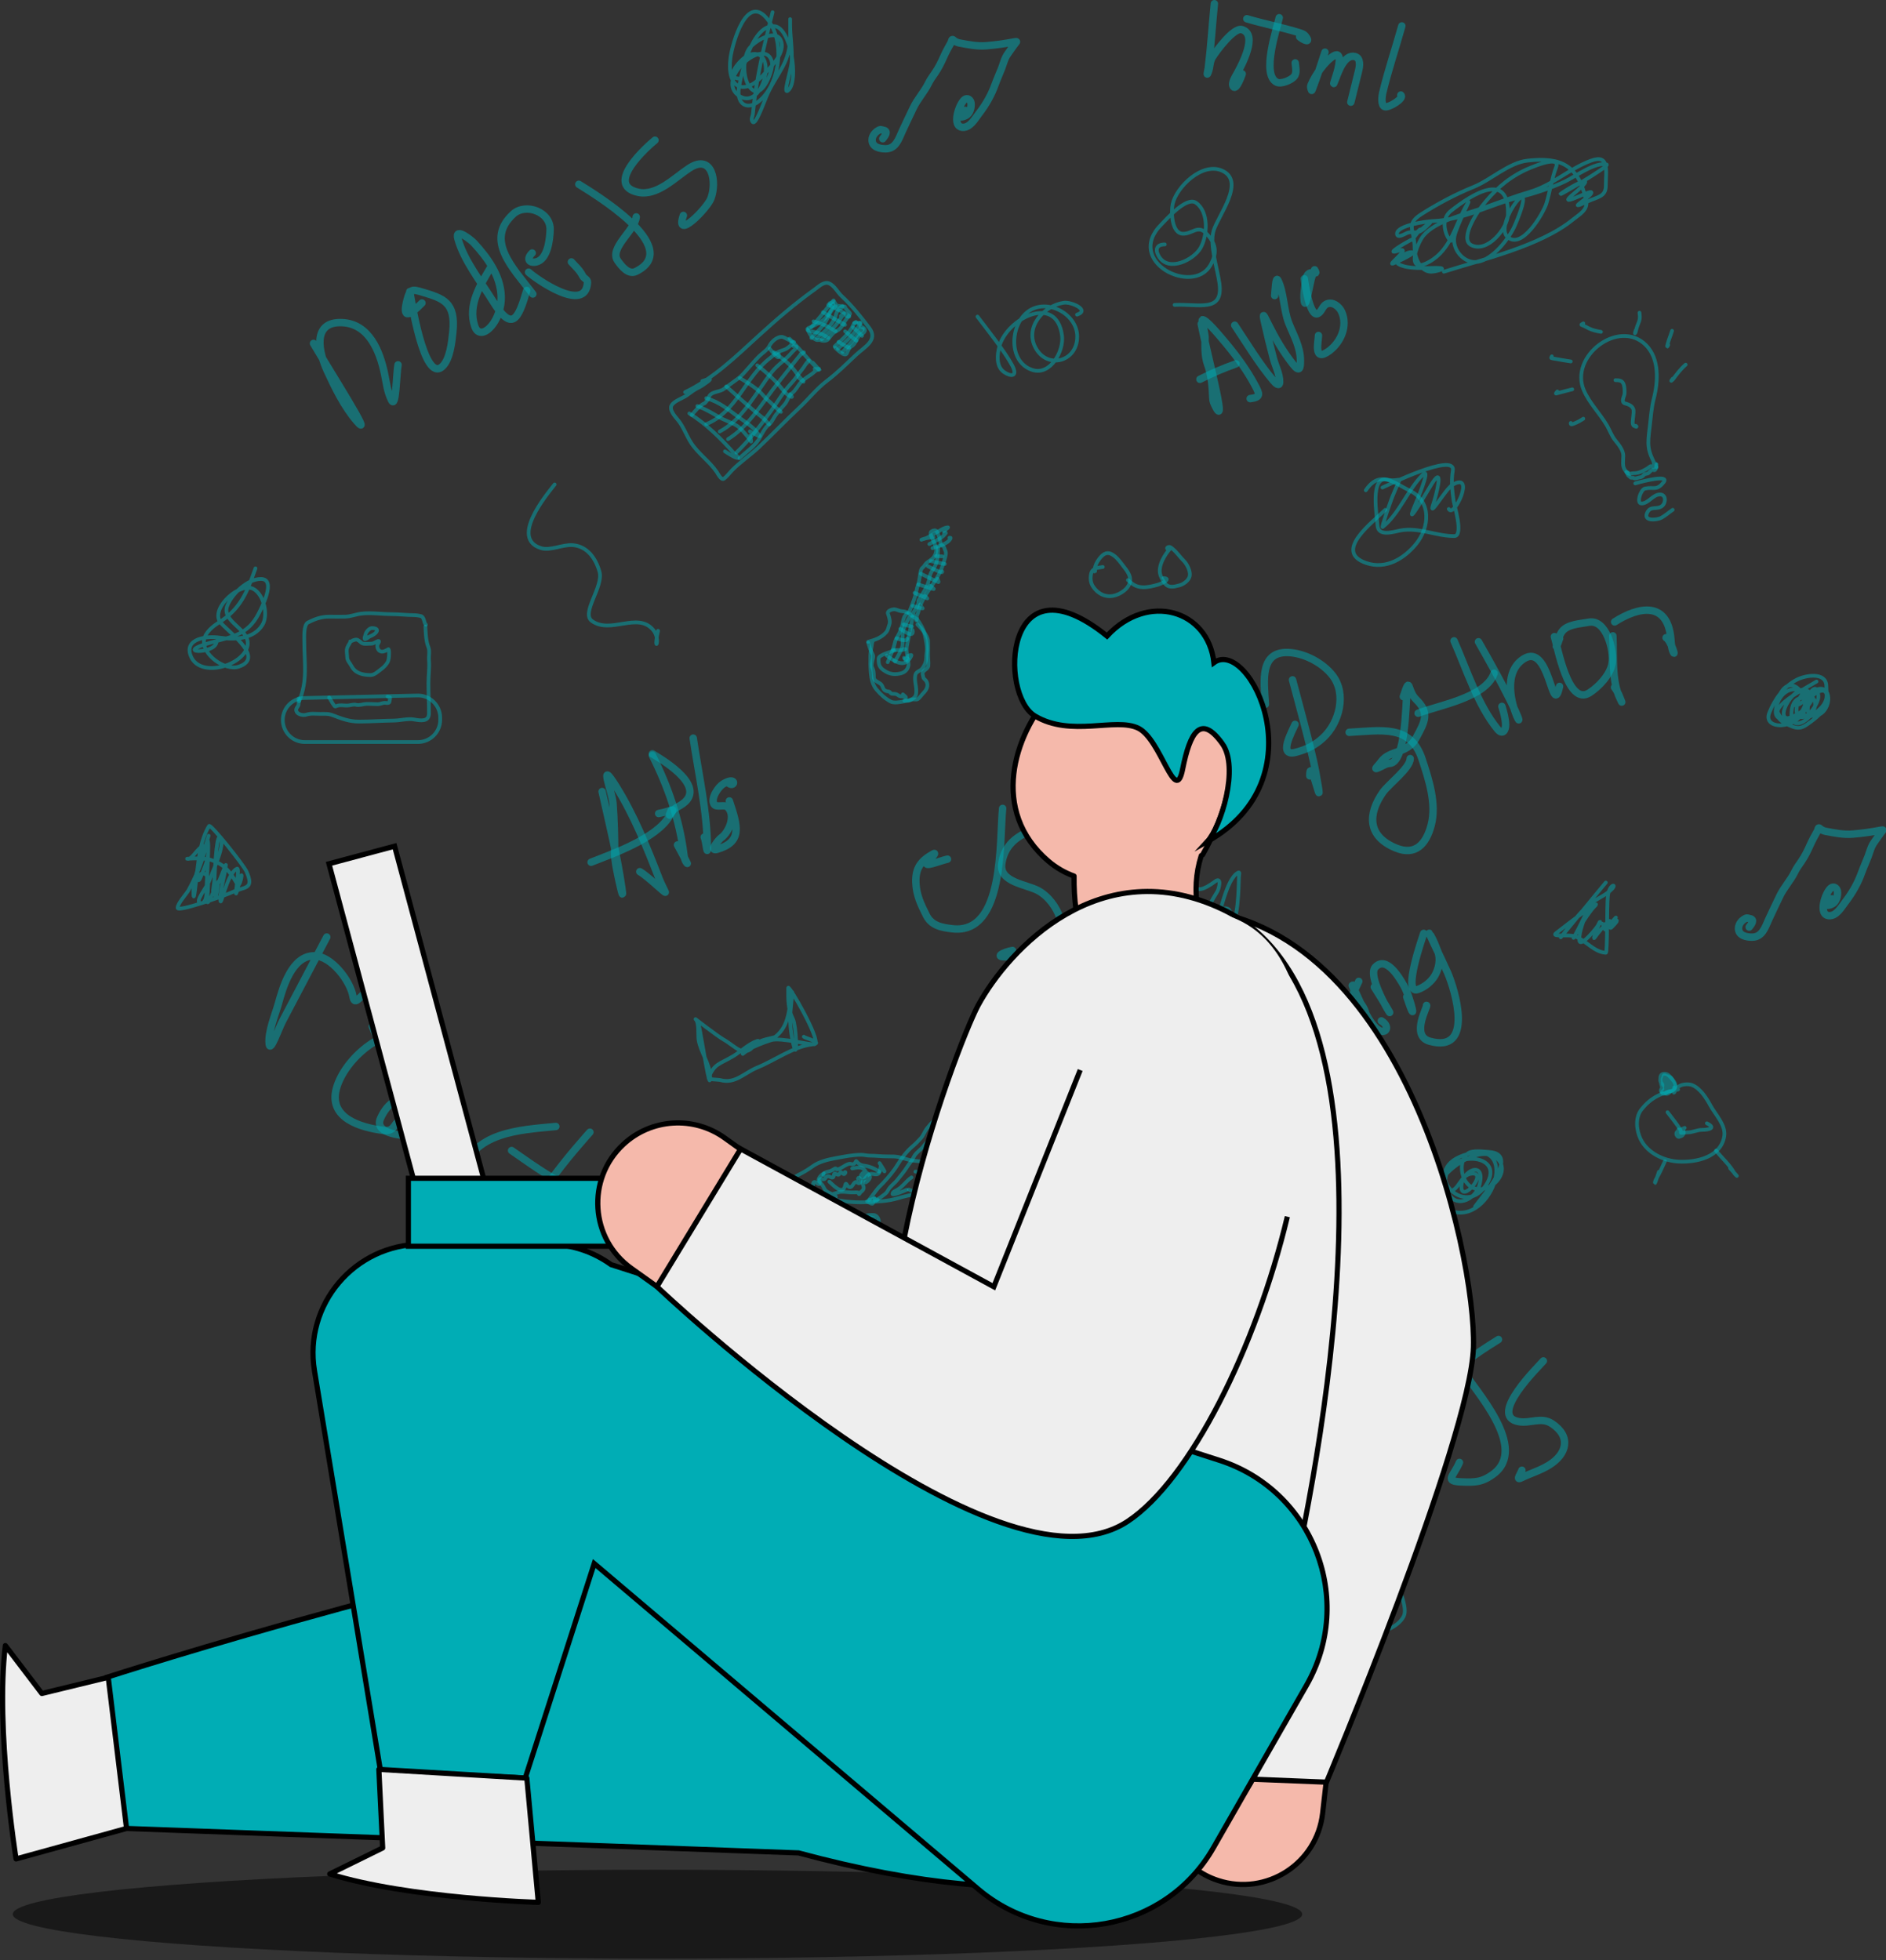<svg xmlns="http://www.w3.org/2000/svg" width="509" height="529" xmlns:xlink="http://www.w3.org/1999/xlink"><rect width="100%" height="100%" fill="#333333" stroke="none"/><path d="M175.449,380.518c-1.309,0.193 -2.849,0.295 -3.161,1.854c-0.241,1.208 -0.15,2.451 0.574,3.499c1.237,1.79 3.075,2.835 5.289,2.466c1.979,-0.329 4.698,-2.123 4.698,-4.351c0,-1.256 -0.905,-2.52 -1.653,-3.46c-0.802,-1.007 -1.495,-2.067 -2.505,-2.891c-1.362,-1.111 -2.463,-1.22 -3.688,0.09c-0.67,0.717 -1.304,1.695 -1.597,2.634c-0.145,0.463 -0.038,0.834 -0.038,1.298c0,0.618 -0.115,-0.294 0,-0.6" fill="none" stroke-opacity="0.5" stroke="#00adb5" stroke-linecap="round" stroke-linejoin="round" stroke-miterlimit="10"></path><path d="M182.232,384.057c1.114,0.989 2.058,1.883 4.028,1.931c1.379,0.034 2.757,-0.31 4.049,-0.681c0.926,-0.265 3.892,-1.67 1.488,-1.783" fill="none" stroke-opacity="0.5" stroke="#00adb5" stroke-linecap="round" stroke-linejoin="round" stroke-miterlimit="10"></path><path d="M193.718,375.43c-1.47,1.623 -3.498,4.804 -2.736,7.242c0.268,0.857 0.657,1.434 1.16,2.167c1.014,1.474 2.584,1.014 4.009,0.629c1.032,-0.279 2.259,-1.158 2.655,-2.158c0.545,-1.38 -0.592,-3.538 -1.542,-4.488c-1.061,-1.061 -1.901,-2.352 -3.083,-3.281c-0.315,-0.247 -0.554,-0.515 -0.964,-0.424c-0.461,0.103 -0.651,0.544 -0.038,0.544" fill="none" stroke-opacity="0.5" stroke="#00adb5" stroke-linecap="round" stroke-linejoin="round" stroke-miterlimit="10"></path><path d="M297.629,153.009c-1.309,0.194 -2.849,0.296 -3.16,1.855c-0.242,1.208 -0.15,2.451 0.574,3.499c1.237,1.79 3.075,2.835 5.288,2.466c1.98,-0.33 4.698,-2.123 4.698,-4.351c0,-1.256 -0.904,-2.52 -1.653,-3.46c-0.802,-1.008 -1.495,-2.067 -2.505,-2.891c-1.362,-1.111 -2.462,-1.22 -3.687,0.09c-0.67,0.717 -1.304,1.695 -1.598,2.634c-0.144,0.463 -0.038,0.834 -0.038,1.298c0,0.618 -0.115,-0.294 0,-0.6" fill="none" stroke-opacity="0.5" stroke="#00adb5" stroke-linecap="round" stroke-linejoin="round" stroke-miterlimit="10"></path><path d="M304.413,156.549c1.114,0.989 2.058,1.883 4.027,1.931c1.379,0.034 2.758,-0.31 4.05,-0.681c0.925,-0.265 3.891,-1.67 1.488,-1.783" fill="none" stroke-opacity="0.5" stroke="#00adb5" stroke-linecap="round" stroke-linejoin="round" stroke-miterlimit="10"></path><path d="M315.898,147.922c-1.469,1.623 -3.498,4.804 -2.736,7.242c0.268,0.857 0.657,1.434 1.16,2.166c1.014,1.474 2.584,1.015 4.009,0.63c1.033,-0.279 2.26,-1.158 2.655,-2.158c0.546,-1.381 -0.592,-3.538 -1.542,-4.488c-1.061,-1.061 -1.901,-2.352 -3.083,-3.281c-0.315,-0.247 -0.553,-0.515 -0.964,-0.424c-0.461,0.103 -0.651,0.544 -0.038,0.544" fill="none" stroke-opacity="0.5" stroke="#00adb5" stroke-linecap="round" stroke-linejoin="round" stroke-miterlimit="10"></path><path d="M184.888,105.822c7.547,-3.595 13.647,-9.54 19.782,-15.146c4.821,-4.406 9.877,-8.759 15.198,-12.561c1.05,-0.751 2.533,-2.26 3.952,-1.617c1.407,0.638 2.217,2.374 3.329,3.402c2.737,2.532 5.199,5.626 7.449,8.601c2.478,3.275 -1.237,5.088 -3.534,7.232c-2.609,2.436 -5.101,4.948 -7.95,7.097c-2.709,2.043 -4.885,4.859 -7.365,7.172c-3.779,3.525 -7.314,7.278 -11.082,10.806c-2.243,2.1 -4.817,3.815 -6.977,5.99c-0.757,0.762 -1.457,1.77 -2.33,2.404c-0.701,0.51 -1.671,-1.45 -1.921,-1.819c-1.981,-2.93 -5.05,-4.935 -6.99,-7.999c-1.219,-1.927 -2.04,-4.305 -3.5,-6.065c-0.697,-0.84 -2.439,-2.731 -1.676,-3.958c0.78,-1.253 2.993,-1.853 4.2,-2.75c0.941,-0.7 2.085,-1.563 3.156,-2.05c0.778,-0.353 1.542,-0.98 2.238,-1.462c1.832,-1.27 -0.109,-0.727 -1.348,-0.255" fill="none" stroke-opacity="0.5" stroke="#00adb5" stroke-linecap="round" stroke-linejoin="round" stroke-miterlimit="10"></path><path d="M186.041,111.575c4.594,2.844 8.715,6.96 12.302,11.019c0.09,0.103 0.963,0.711 0.83,0.936c-0.257,0.435 -3.239,-1.528 -3.523,-1.724" fill="none" stroke-opacity="0.5" stroke="#00adb5" stroke-linecap="round" stroke-linejoin="round" stroke-miterlimit="10"></path><path d="M190.595,107.463c3.725,1.066 5.945,3.096 8.952,5.267c1.34,0.967 2.704,1.84 3.906,2.978c0.565,0.534 0.967,1.237 1.489,1.813c0.715,0.789 -2.205,-0.916 -2.549,-1.113" fill="none" stroke-opacity="0.5" stroke="#00adb5" stroke-linecap="round" stroke-linejoin="round" stroke-miterlimit="10"></path><path d="M196.007,104.275c2.607,2.353 5.227,4.673 7.915,6.93c1.021,0.858 2.181,1.645 3.063,2.656c1.566,1.793 -0.485,-0.534 -1.181,-1.191" fill="none" stroke-opacity="0.5" stroke="#00adb5" stroke-linecap="round" stroke-linejoin="round" stroke-miterlimit="10"></path><path d="M199.659,102.033c1.934,1.175 3.953,2.314 5.59,3.899c0.672,0.651 1.229,1.417 1.947,2.019c0.884,0.742 1.659,1.608 2.549,2.329c1.268,1.027 1.459,1.327 -0.047,0.038" fill="none" stroke-opacity="0.5" stroke="#00adb5" stroke-linecap="round" stroke-linejoin="round" stroke-miterlimit="10"></path><path d="M204.367,98.581c2.133,1.67 4.108,3.365 5.891,5.401c0.79,0.902 1.427,1.943 2.429,2.635c0.919,0.634 1.562,0.817 0.487,-0.213" fill="none" stroke-opacity="0.5" stroke="#00adb5" stroke-linecap="round" stroke-linejoin="round" stroke-miterlimit="10"></path><path d="M208.9,95.064c1.878,1.411 3.729,2.699 5.23,4.517c0.686,0.832 1.228,1.788 1.995,2.555c1.558,1.559 0.487,0.773 -0.64,-0.285" fill="none" stroke-opacity="0.5" stroke="#00adb5" stroke-linecap="round" stroke-linejoin="round" stroke-miterlimit="10"></path><path d="M213.08,91.414c2.637,2.522 4.845,5.476 7.486,7.967c1.779,1.678 -0.769,-1.01 -1.186,-1.488" fill="none" stroke-opacity="0.5" stroke="#00adb5" stroke-linecap="round" stroke-linejoin="round" stroke-miterlimit="10"></path><path d="M218.184,88.512c2.22,-0.906 4.522,-1.986 5.714,-4.201c0.329,-0.61 0.753,-1.142 0.888,-1.83c0.186,-0.945 0.149,-0.539 -0.551,0.072" fill="none" stroke-opacity="0.5" stroke="#00adb5" stroke-linecap="round" stroke-linejoin="round" stroke-miterlimit="10"></path><path d="M221.757,91.56c1.76,-1.633 3.727,-3.417 5.016,-5.489c0.643,-1.034 1.868,-2.296 0.155,-0.801" fill="none" stroke-opacity="0.5" stroke="#00adb5" stroke-linecap="round" stroke-linejoin="round" stroke-miterlimit="10"></path><path d="M227.398,94.982c1.603,-1.742 3.03,-3.363 4.506,-5.184c0.476,-0.589 1.929,-1.353 0.181,-0.886" fill="none" stroke-opacity="0.5" stroke="#00adb5" stroke-linecap="round" stroke-linejoin="round" stroke-miterlimit="10"></path><path d="M226.123,94.101c1.678,-1.438 3.575,-3.112 4.905,-4.927c0.355,-0.485 0.628,-1.024 0.953,-1.528c0.544,-0.843 0.578,-0.558 -0.247,-0.471" fill="none" stroke-opacity="0.5" stroke="#00adb5" stroke-linecap="round" stroke-linejoin="round" stroke-miterlimit="10"></path><path d="M190.571,114.48c8.36,-3.396 10.423,-12.613 17.235,-17.825c0.829,-0.634 1.502,-1.339 2.469,-1.778c0.646,-0.293 1.444,-0.434 2.032,-0.809c0.359,-0.23 3.338,-2.506 1.268,-1.565" fill="none" stroke-opacity="0.5" stroke="#00adb5" stroke-linecap="round" stroke-linejoin="round" stroke-miterlimit="10"></path><path d="M186.678,112.015c0.939,-1.141 1.772,-2.117 2.962,-2.942c0.195,-0.136 0.496,-0.158 0.657,-0.339c0.318,-0.358 0.8,-0.882 0.922,-1.343c0.483,-1.819 2.841,-1.483 4.094,-2.395c1.191,-0.867 2.338,-1.746 3.553,-2.603c1.338,-0.944 1.957,-1.772 3.032,-2.982c0.987,-1.112 1.946,-2.236 2.991,-3.288c0.855,-0.861 2.198,-1.644 2.742,-2.746c0.614,-1.243 2.184,-2.666 3.597,-2.436c0.485,0.08 4.05,2.146 1.72,0.825" fill="none" stroke-opacity="0.5" stroke="#00adb5" stroke-linecap="round" stroke-linejoin="round" stroke-miterlimit="10"></path><path d="M194.243,116.46c6.283,-3.313 9.769,-10.538 14.012,-15.996c1.563,-2.01 3.796,-3.346 5.432,-5.321c0.7,-0.845 2.245,-1.742 0.448,-1.727" fill="none" stroke-opacity="0.5" stroke="#00adb5" stroke-linecap="round" stroke-linejoin="round" stroke-miterlimit="10"></path><path d="M196.486,118.507c5.693,-3.5 9.337,-10.011 13.479,-15.17c1.884,-2.348 3.703,-4.744 5.61,-7.073c0.87,-1.061 2.386,-1.724 0.44,-0.637" fill="none" stroke-opacity="0.5" stroke="#00adb5" stroke-linecap="round" stroke-linejoin="round" stroke-miterlimit="10"></path><path d="M198.729,122.159c3.552,-3.464 6.42,-7.202 9.326,-11.209c1.767,-2.436 3.295,-5.175 5.37,-7.368c1.191,-1.259 2.107,-2.733 3.188,-4.067c0.436,-0.538 0.736,-1.164 1.184,-1.697c1.008,-1.201 0.305,-0.115 -0.397,0.537" fill="none" stroke-opacity="0.5" stroke="#00adb5" stroke-linecap="round" stroke-linejoin="round" stroke-miterlimit="10"></path><path d="M199.564,123.677c1.768,-1.732 4.358,-3.398 5.537,-5.645c0.428,-0.815 1.487,-2.784 2.23,-3.283c0.983,-0.66 1.451,-2.063 2.165,-2.945c0.745,-0.919 1.474,-1.816 2.282,-2.69c0.757,-0.82 1,-2.259 1.937,-2.964c1.045,-0.786 1.553,-2.003 2.387,-2.941c0.721,-0.812 2.094,-1.653 2.989,-2.274c0.496,-0.343 0.842,-0.812 1.404,-1.067c1.14,-0.518 0.4,-0.253 -0.643,-0.292" fill="none" stroke-opacity="0.5" stroke="#00adb5" stroke-linecap="round" stroke-linejoin="round" stroke-miterlimit="10"></path><path d="M218.041,89.161c1.462,0.385 3.265,0.65 4.598,1.447c0.86,0.514 1.609,1.03 0.043,0.094" fill="none" stroke-opacity="0.5" stroke="#00adb5" stroke-linecap="round" stroke-linejoin="round" stroke-miterlimit="10"></path><path d="M219.559,86.72c2.086,0.545 3.561,1.156 5.261,2.265c1.113,0.725 0.934,0.524 -0.224,-0.174" fill="none" stroke-opacity="0.5" stroke="#00adb5" stroke-linecap="round" stroke-linejoin="round" stroke-miterlimit="10"></path><path d="M222.09,84.257c1.791,1.007 3.529,2.152 5.381,3.029c1.089,0.516 0.518,0.48 -0.323,0.074" fill="none" stroke-opacity="0.5" stroke="#00adb5" stroke-linecap="round" stroke-linejoin="round" stroke-miterlimit="10"></path><path d="M223.531,82.289c1.883,0.857 3.62,1.711 5.354,2.79c0.791,0.492 0.073,0.524 -0.527,0.126" fill="none" stroke-opacity="0.5" stroke="#00adb5" stroke-linecap="round" stroke-linejoin="round" stroke-miterlimit="10"></path><path d="M218.965,88.303c1.423,-1.692 2.85,-3.295 4.146,-5.029c0.368,-0.492 2.61,-3.235 1.641,-1.832" fill="none" stroke-opacity="0.5" stroke="#00adb5" stroke-linecap="round" stroke-linejoin="round" stroke-miterlimit="10"></path><path d="M220.46,91.273c1.851,-1.637 4.519,-3.819 5.117,-6.265c0.176,-0.719 0.557,-1.438 1.116,-1.934c0.567,-0.502 1.16,-0.728 0.313,0.118" fill="none" stroke-opacity="0.5" stroke="#00adb5" stroke-linecap="round" stroke-linejoin="round" stroke-miterlimit="10"></path><path d="M218.975,91.218c1.974,-2.127 3.662,-3.556 4.777,-6.175c0.29,-0.681 0.622,-1.244 1.097,-1.78c0.504,-0.567 1.227,-1.098 0.254,-0.083" fill="none" stroke-opacity="0.5" stroke="#00adb5" stroke-linecap="round" stroke-linejoin="round" stroke-miterlimit="10"></path><path d="M226.31,92.265c0.909,0.576 1.821,1.11 2.766,1.59c0.39,0.198 -0.093,-0.185 -0.259,-0.248" fill="none" stroke-opacity="0.5" stroke="#00adb5" stroke-linecap="round" stroke-linejoin="round" stroke-miterlimit="10"></path><path d="M228.082,89.417c0.061,0.052 3.635,3.115 3.001,2.432" fill="none" stroke-opacity="0.5" stroke="#00adb5" stroke-linecap="round" stroke-linejoin="round" stroke-miterlimit="10"></path><path d="M230.205,88.307c0.788,0.758 3.203,2.977 2.353,2.288" fill="none" stroke-opacity="0.5" stroke="#00adb5" stroke-linecap="round" stroke-linejoin="round" stroke-miterlimit="10"></path><path d="M225.254,93.474c1.307,-1.216 4.172,-3.627 4.874,-5.497c0.277,-0.737 1.544,-1.684 0.352,-0.671" fill="none" stroke-opacity="0.5" stroke="#00adb5" stroke-linecap="round" stroke-linejoin="round" stroke-miterlimit="10"></path><path d="M225.419,93.837c0.124,0.1 2.623,2.791 3.156,1.486c0.272,-0.666 0.626,-1.534 1.293,-1.901c1.171,-0.644 1.387,-2.673 2.585,-3.217c1.36,-0.618 1.233,-1.653 -0.033,-2.02c-0.498,-0.145 -0.105,-1.125 -0.622,-1.048c-0.473,0.071 -0.723,-0.104 -1.252,-0.007" fill="none" stroke-opacity="0.5" stroke="#00adb5" stroke-linecap="round" stroke-linejoin="round" stroke-miterlimit="10"></path><path d="M217.876,88.798c0.857,1.638 1.019,2.231 2.402,2.914c0.373,0.185 0.861,-0.071 1.144,0.073c0.56,0.284 1.668,0.29 2.087,-0.226c0.841,-1.039 1.151,-1.709 2.439,-2.341c0.814,-0.398 1.468,-1.339 1.844,-2.118c0.413,-0.857 1.158,-1.502 1.595,-2.362c0.186,-0.366 -1.315,-1.309 -1.329,-1.943c-0.003,-0.18 -1.785,-0.185 -2.082,-0.335c-0.359,-0.183 -0.524,-0.44 -0.696,-0.819c-0.252,-0.555 -0.698,0.134 -1.375,0.186" fill="none" stroke-opacity="0.5" stroke="#00adb5" stroke-linecap="round" stroke-linejoin="round" stroke-miterlimit="10"></path><path d="M188.197,109.574c2.024,0.769 3.79,1.761 5.612,2.859c1.583,0.954 3.371,1.461 4.943,2.385c1.119,0.658 2.281,2.16 3.107,3.146c0.275,0.329 0.481,0.636 0.676,1.007c0.448,0.85 -0.018,-1.205 -0.065,-1.43" fill="none" stroke-opacity="0.5" stroke="#00adb5" stroke-linecap="round" stroke-linejoin="round" stroke-miterlimit="10"></path><path d="M207.745,94.128c0.562,0.59 2.835,3.844 2.386,1.398" fill="none" stroke-opacity="0.5" stroke="#00adb5" stroke-linecap="round" stroke-linejoin="round" stroke-miterlimit="10"></path><path d="M212.424,319.999c0.241,1.239 0.853,2.044 1.328,3.172c0.323,0.767 0.927,1.362 1.264,2.115c0.363,0.813 0.908,1.769 1.414,2.493c0.435,0.62 0.719,1.208 1.268,1.757c0.968,0.968 1.701,2.123 2.675,3.078c1.415,1.388 3.811,3.199 5.872,3.085c0.662,-0.037 1.395,0.168 2.045,0.07c0.557,-0.084 1.234,-0.112 1.792,-0.016c0.917,0.159 1.913,-0.001 2.79,0.189c0.474,0.103 0.99,-0.047 1.469,0.042c0.622,0.115 1.351,0.144 1.984,0.144c2.074,0 4.143,-0.013 6.212,-0.275c1.121,-0.143 2.231,0.229 3.341,0.032c1.041,-0.186 2.428,0.006 3.408,-0.423c1.204,-0.527 2.401,-1.355 3.331,-2.285c0.467,-0.466 0.82,-1.023 1.136,-1.6c0.415,-0.757 0.646,-1.574 1.063,-2.329c1.453,-2.635 2.282,-5.568 3.459,-8.314c0.277,-0.648 0.733,-1.172 1.066,-1.77c0.084,-0.151 0.122,-0.344 0.259,-0.49c0.513,-0.543 -0.47,-0.601 -0.922,-0.806" fill="none" stroke-opacity="0.5" stroke="#00adb5" stroke-linecap="round" stroke-linejoin="round" stroke-miterlimit="10"></path><path d="M212.193,320.114c1.03,-1.346 1.903,-2.336 3.399,-3.097c1.252,-0.638 2.551,-1.395 3.683,-2.228c1.739,-1.278 4.133,-1.848 6.25,-2.233c2.305,-0.419 4.573,-0.909 6.919,-0.909c0.725,0 1.443,0.218 2.169,0.23c0.869,0.015 1.74,0.042 2.605,0.116c1.328,0.113 2.69,0.086 4.019,0.115c1.855,0.04 3.631,1 5.485,1.149c1.104,0.088 2.39,0.253 3.463,0.553c0.402,0.113 0.86,0.189 1.235,0.371c0.467,0.227 0.794,0.611 1.223,0.877c1.383,0.861 2.93,1.266 4.425,1.92c0.459,0.201 1.247,0.544 1.754,0.544c0.699,0 0.662,1.29 0.662,0" fill="none" stroke-opacity="0.5" stroke="#00adb5" stroke-linecap="round" stroke-linejoin="round" stroke-miterlimit="10"></path><path d="M259.369,318.329c-0.854,1.145 -1.463,1.581 -2.675,2.249c-0.952,0.525 -2.006,0.897 -3.072,1.092c-0.996,0.182 -2.083,0.325 -3.092,0.406c-0.839,0.067 -1.696,-0.03 -2.553,0.067c-1.94,0.221 -3.896,0.721 -5.767,1.268c-2.67,0.78 -5.249,0.861 -8.007,1.011c-3.01,0.163 -6.029,-0.067 -8.979,-0.679c-0.995,-0.206 -2.047,-0.021 -3.059,-0.06c-1.116,-0.044 -2.209,-0.351 -3.258,-0.714c-0.442,-0.153 -0.849,-0.387 -1.312,-0.493c-0.542,-0.123 -1.094,-0.075 -1.632,-0.205c-0.75,-0.181 -1.626,-0.508 -2.259,-0.947c-0.276,-0.191 -0.69,-0.348 -0.906,-0.637c-0.063,-0.084 -0.144,-0.271 -0.144,-0.371c0,-0.238 -0.195,-0.178 0.115,0.029" fill="none" stroke-opacity="0.5" stroke="#00adb5" stroke-linecap="round" stroke-linejoin="round" stroke-miterlimit="10"></path><path d="M234.601,330.022c0.701,-0.078 1.627,-0.065 1.337,-0.966c-0.093,-0.29 -0.327,-0.321 -0.576,-0.404c-0.741,-0.247 -2.067,0.232 -2.346,1.005c-0.499,1.388 0.447,2.888 1.933,2.407c0.405,-0.131 1.122,-0.417 1.38,-0.784c0.308,-0.441 -0.155,-0.311 -0.461,-0.74" fill="none" stroke-opacity="0.5" stroke="#00adb5" stroke-linecap="round" stroke-linejoin="round" stroke-miterlimit="10"></path><path d="M232.469,328.524c1.118,-0.448 1.689,-0.633 2.82,-0.633c0.455,0 0.683,-0.032 1.084,0.23c0.664,0.434 0.892,1.258 0.823,1.984c-0.059,0.613 -0.261,1.453 -0.477,2.035c-0.16,0.433 -0.557,0.508 -0.963,0.589c-0.371,0.074 -1.18,-0.133 -1.472,0.029c-0.31,0.172 -1.258,0.23 -1.498,-0.09c-0.22,-0.294 -0.457,-0.42 -0.618,-0.777c-0.153,-0.341 -0.222,-0.666 -0.345,-1.005c-0.169,-0.465 -0.473,-1.736 0.157,-2.016c0.369,-0.164 0.527,-0.262 0.95,-0.262c0.12,0 0.223,0.089 0.346,0.089c0.177,0 -0.342,-0.115 -0.519,-0.115" fill="none" stroke-opacity="0.5" stroke="#00adb5" stroke-linecap="round" stroke-linejoin="round" stroke-miterlimit="10"></path><path d="M234.485,323.916c0.813,-1.05 1.554,-2.134 2.394,-3.155c0.451,-0.549 1.011,-1.021 1.498,-1.546c1.392,-1.503 2.81,-3.149 3.872,-4.906c1.045,-1.73 2.472,-3.615 4.022,-4.915c0.819,-0.687 1.551,-1.445 2.263,-2.237c0.691,-0.768 1.009,-1.841 1.664,-2.653c0.507,-0.628 3.825,-4.903 4.403,-2.304c0.227,1.022 -0.769,1.736 -1.395,2.362c-0.71,0.71 -1.424,1.612 -2.029,2.419c-0.583,0.778 -1.293,1.462 -1.859,2.247c-0.771,1.067 -2.174,1.831 -2.736,3.04c-0.464,0.997 -1.234,1.799 -1.812,2.723c-0.8,1.281 -1.738,2.351 -2.681,3.523c-0.748,0.929 -1.919,1.693 -2.448,2.752c-0.443,0.885 -1.227,1.258 -1.943,1.831c-0.311,0.249 -0.69,0.388 -0.966,0.733c-0.092,0.115 -0.257,0.247 -0.343,0.118c-0.049,-0.073 -0.236,0.092 -0.201,0.173c0.123,0.287 -0.176,-0.689 -0.205,-0.781" fill="none" stroke-opacity="0.5" stroke="#00adb5" stroke-linecap="round" stroke-linejoin="round" stroke-miterlimit="10"></path><path d="M234.024,324.204c0.221,0.112 1.613,1.169 1.613,0.317c0,-0.258 0.332,-0.688 0.448,-0.95c0.089,-0.199 -0.707,-0.009 -0.825,0.144c-0.155,0.198 -0.455,0.36 0.032,0.374c0.374,0.011 0.666,-0.15 0.95,-0.371c0.082,-0.064 1.181,0.11 0.202,0.083c-0.521,-0.015 -1.027,0 -1.527,0c-0.432,0 0.444,-0.115 0.57,-0.115c0.101,0 -0.73,0.494 -0.874,0.333c-0.035,-0.04 -0.095,-0.148 0.045,-0.218" fill="none" stroke-opacity="0.5" stroke="#00adb5" stroke-linecap="round" stroke-linejoin="round" stroke-miterlimit="10"></path><path d="M215.707,319.942c0.065,0.034 2.123,1.112 2.131,0.979c0.01,-0.161 -0.105,-0.302 -0.025,-0.461c0.348,-0.697 0.799,-0.362 1.398,-0.093c0.468,0.211 -0.242,-2.12 1.168,-1.136c0.729,0.509 0.923,0.428 0.803,-0.425c-0.09,-0.646 0.133,-0.648 0.688,-0.58c0.378,0.047 0.649,0.129 0.864,-0.23c0.262,-0.436 0.557,-0.684 1.092,-0.496c0.443,0.156 0.837,0.595 1.142,0.035c0.134,-0.246 0.021,-0.983 0.445,-0.841c0.266,0.088 0.616,0.435 0.918,0.326c0.23,-0.083 0.406,-0.794 0.666,-0.682c0.271,0.118 0.547,0.632 0.89,0.509c0.165,-0.059 0.471,-0.599 0.147,-0.534" fill="none" stroke-opacity="0.5" stroke="#00adb5" stroke-linecap="round" stroke-linejoin="round" stroke-miterlimit="10"></path><path d="M223.829,318.905c0.714,0.581 3.388,3.684 4.173,1.366c0.141,-0.415 0.163,-1.237 0.557,-0.557c0.324,0.561 0.813,0.95 1.344,0.42c0.352,-0.352 0.508,-0.949 1.011,-1.133c0.462,-0.169 0.8,0.699 1.184,0.192c0.31,-0.409 0.16,-1.112 -0.294,-1.357c-0.149,-0.081 -0.191,0.197 -0.256,0.262" fill="none" stroke-opacity="0.5" stroke="#00adb5" stroke-linecap="round" stroke-linejoin="round" stroke-miterlimit="10"></path><path d="M229.992,315.334c1.113,-0.192 2.514,-0.581 3.36,0.416c0.393,0.461 0.355,1.051 0.096,1.574c-0.189,0.382 -0.698,0.573 -1.024,0.198c-0.266,-0.307 0.284,-0.814 0.48,-1.001c0.675,-0.643 1.674,0.386 1.885,1.085c0.177,0.583 -1.418,1.935 -1.225,1.356" fill="none" stroke-opacity="0.5" stroke="#00adb5" stroke-linecap="round" stroke-linejoin="round" stroke-miterlimit="10"></path><path d="M248.713,317.292c0.33,-0.114 2.456,-0.798 2.048,0.333c-0.209,0.58 -1.011,0.891 -1.536,1.081c-0.249,0.09 -0.891,0.075 -0.474,-0.288c0.361,-0.313 0.87,-0.461 1.344,-0.422c1.849,0.15 -0.736,2.274 -1.267,2.567c-1.031,0.568 -2.434,1.167 -3.514,0.473" fill="none" stroke-opacity="0.5" stroke="#00adb5" stroke-linecap="round" stroke-linejoin="round" stroke-miterlimit="10"></path><path d="M237.365,313.893c0.439,0.714 0.966,1.43 1.341,2.18c0.129,0.258 -0.429,-0.403 -0.56,-0.659c-0.035,-0.068 -0.275,-0.825 -0.298,-0.82c-0.28,0.063 -0.346,1.347 -0.422,1.584c-0.359,1.122 -1.246,0.692 -2.115,0.608c-1.053,-0.101 -1.524,0.937 -2.106,1.6c-0.466,0.531 -0.649,0.694 -0.333,1.325c0.256,0.511 0.362,1.007 0,1.469c-0.282,0.361 -0.635,0.589 -0.976,0.887c-0.312,0.272 0.136,0.227 0.077,0.064c-0.16,-0.448 -1.146,-0.355 -1.469,-0.333c-1.199,0.079 -2.42,-0.222 -3.597,-0.147c-0.625,0.039 -1.214,0.388 -1.833,0.48c-0.63,0.093 0.202,0.639 0.438,0.796c0.406,0.271 -0.794,-0.575 -1.235,-0.784c-0.74,-0.35 -1.422,-0.62 -1.805,-1.395c-0.384,-0.776 -0.721,-1.305 -1.37,-1.875c-0.223,-0.197 -0.25,-0.495 -0.141,-0.762c0.253,-0.617 0.814,-1.119 1.37,-1.453" fill="none" stroke-opacity="0.5" stroke="#00adb5" stroke-linecap="round" stroke-linejoin="round" stroke-miterlimit="10"></path><path d="M237.25,316.198c-1.444,-1.008 -2.635,-1.442 -4.333,-1.671c-0.597,-0.08 -1.233,-0.493 -1.622,-0.95c-0.346,-0.406 -0.15,-0.298 -0.557,0.252c-0.556,0.753 -0.969,0.078 -1.68,0.276c-1.089,0.303 -2.024,1.316 -3.13,1.504c-0.303,0.051 -0.23,-0.455 -0.608,-0.237c-0.637,0.367 -1.124,0.715 -1.869,0.832c-0.45,0.071 -1.304,0.367 -1.235,0.915" fill="none" stroke-opacity="0.5" stroke="#00adb5" stroke-linecap="round" stroke-linejoin="round" stroke-miterlimit="10"></path><path d="M247.042,316.198c1.394,0.134 2.805,0.117 4.193,0.265c0.488,0.052 0.738,0.25 1.081,0.57c0.31,0.288 0.794,0.968 1.239,1.005c0.641,0.053 0.972,-0.213 1.571,-0.4c0.36,-0.113 1.51,0 1.133,0" fill="none" stroke-opacity="0.5" stroke="#00adb5" stroke-linecap="round" stroke-linejoin="round" stroke-miterlimit="10"></path><path d="M246.006,317.753c-1.498,0.987 -2.298,2.484 -3.901,3.382c-0.318,0.178 -1.289,0.523 -1.216,1.108c0.053,0.423 3.298,-0.902 3.792,-1.149" fill="none" stroke-opacity="0.5" stroke="#00adb5" stroke-linecap="round" stroke-linejoin="round" stroke-miterlimit="10"></path><path d="M251.593,319.135c0.814,0.606 1.517,1.473 2.535,1.165c0.275,-0.083 0.851,-0.116 1.036,-0.301" fill="none" stroke-opacity="0.5" stroke="#00adb5" stroke-linecap="round" stroke-linejoin="round" stroke-miterlimit="10"></path><path d="M452.895,294.024c-4.207,0.807 -7.265,2.022 -9.931,5.45c-1.69,2.172 -1.319,5.591 -0.212,7.894c1.824,3.795 6.309,5.938 10.355,6.124c4.713,0.216 11.265,-1.169 12.231,-6.79c0.518,-3.013 -2.361,-5.862 -3.709,-8.333c-1.096,-2.011 -2.748,-4.721 -5.056,-5.571c-0.942,-0.347 -3.129,-0.227 -3.815,0.711c-0.306,0.419 -0.7,0.862 -0.923,1.332c-0.181,0.382 0.013,-0.97 -0.03,-1.362" fill="none" stroke-opacity="0.5" stroke="#00adb5" stroke-linecap="round" stroke-linejoin="round" stroke-miterlimit="10"></path><path d="M454.666,304.378c-1.135,0.584 -2.977,0.97 -1.983,2.248c0.226,0.292 0.549,0.276 0.825,0c0.235,-0.235 1.422,-1.471 0.545,-1.763c-1.788,-0.596 -1.134,2.971 0.143,1.393c0.687,-0.848 -0.274,-1.683 -1.135,-1.166c-1.026,0.615 -0.214,1.69 0.591,0.757c0.606,-0.704 0.122,-1.243 -0.538,-0.583c-0.591,0.591 0.009,1.533 0.59,0.734c0.596,-0.819 -0.083,-1.513 -0.802,-0.795c-0.832,0.832 0.069,0.745 0.659,0.197c0.594,-0.552 -0.46,-0.471 -0.803,-0.038c-0.795,1.006 0.451,0.863 0.651,0c0.295,-1.267 -1.012,1.645 -0.378,-0.575" fill="none" stroke-opacity="0.5" stroke="#00adb5" stroke-linecap="round" stroke-linejoin="round" stroke-miterlimit="10"></path><path d="M450.034,300.155c1.21,1.597 2.45,3.111 3.466,4.708c0.282,0.442 0.057,0.886 0.212,0.878c0.573,-0.032 1.161,-0.136 1.771,-0.136c1.398,0 2.498,-0.682 3.845,-0.682c1.631,0 4.028,-0.423 1.332,-1.771" fill="none" stroke-opacity="0.5" stroke="#00adb5" stroke-linecap="round" stroke-linejoin="round" stroke-miterlimit="10"></path><path d="M448.671,293.888c-0.255,-1.288 -1.498,-4.411 0.817,-4.08c0.831,0.119 1.389,0.978 1.878,1.521c1.271,1.413 1.135,3.119 -0.924,3.24c-0.539,0.032 -1.299,1.101 -1.907,0.341c-0.689,-0.862 0.014,-0.804 0.136,-1.84c0.08,-0.677 -0.363,-0.621 -0.553,-1.287c-0.145,-0.51 0.157,-1.069 0.28,-1.438" fill="none" stroke-opacity="0.5" stroke="#00adb5" stroke-linecap="round" stroke-linejoin="round" stroke-miterlimit="10"></path><path d="M449.489,292.389c-0.013,0.325 -0.514,3.258 0.552,2.778c0.357,-0.161 0.666,-0.394 0.81,-0.765c0.14,-0.358 -0.009,-0.573 -0.167,-0.923c-0.406,-0.903 -1.585,-2.307 -1.226,-0.273c0.227,1.284 1.66,0.984 1.771,-0.242c0.086,-0.936 -1.095,-2.19 -1.846,-1.12c-0.532,0.757 0.415,2.425 0.968,1.256c0.282,-0.593 -0.391,-2.102 -1.105,-1.362c-0.732,0.758 0.368,2.358 1.09,1.711c0.714,-0.64 0.229,-2.592 -0.545,-1.847c-0.707,0.681 0.354,2.037 0.893,0.999c0.602,-1.158 -0.723,-2.031 -1.135,-0.818c-0.368,1.084 0.779,2.248 1.045,0.772c0.202,-1.123 -1.862,-1.72 -1.862,-0.378c0,1.237 1.105,1.11 1.105,-0.015c0,-1.173 -1.181,-0.909 -0.689,0.076c0.492,0.984 1.152,-0.763 0.598,-1.317c-0.647,-0.647 -1.504,0.353 -0.742,0.976c0.519,0.425 1.229,-1.338 0.356,-1.665c-0.754,-0.283 -0.337,1.257 -0.076,0.908c0.405,-0.54 -0.216,-0.902 0.212,-0.795c0.377,0.095 1.293,0.296 1.552,0.629c0.203,0.261 1.029,1.718 1.029,2.096c0,1.157 -1.77,1.781 -2.785,1.491c-0.729,-0.208 -0.945,0.307 -0.689,0.137c0.62,-0.414 0.749,-1.492 0.749,-1.083" fill="none" stroke-opacity="0.5" stroke="#00adb5" stroke-linecap="round" stroke-linejoin="round" stroke-miterlimit="10"></path><path d="M449.352,313.37c-0.701,1.489 -1.324,2.984 -2.149,4.391c-0.186,0.316 -0.535,0.963 -0.576,1.332c-0.11,0.994 0.888,-2.371 1.09,-2.861" fill="none" stroke-opacity="0.5" stroke="#00adb5" stroke-linecap="round" stroke-linejoin="round" stroke-miterlimit="10"></path><path d="M463.113,310.509c1.725,2.179 3.628,3.733 4.973,6.124c0.132,0.235 0.362,0.422 0.545,0.605c0.612,0.612 -1.136,-1.306 -1.703,-1.96" fill="none" stroke-opacity="0.5" stroke="#00adb5" stroke-linecap="round" stroke-linejoin="round" stroke-miterlimit="10"></path><path d="M348.828,183.478c1.079,4.072 5.245,19.209 6.242,24.74c2.744,15.228 -1.562,-5.551 -1.572,1.175" fill="none" stroke-opacity="0.5" stroke="#00adb5" stroke-width="2" stroke-linecap="round" stroke-linejoin="round" stroke-miterlimit="10"></path><path d="M341.517,190.061c-0.368,-6.196 -1.758,-14.796 6.93,-13.911c4.088,0.417 8.59,2.843 11.138,6.089c3.938,5.016 1.861,12.792 -2.394,16.784c-2.265,2.124 -4.462,3.189 -7.425,3.992c-5.021,1.361 -1.059,-5.612 -0.25,-7.524" fill="none" stroke-opacity="0.5" stroke="#00adb5" stroke-width="2" stroke-linecap="round" stroke-linejoin="round" stroke-miterlimit="10"></path><path d="M364.115,197.634c8.633,-0.462 16.579,-2.161 19.668,7.201c1.794,5.441 3.98,12.052 2.484,17.786c-1.352,5.181 -4.264,8.42 -9.588,6.213c-7.608,-3.154 -7.598,-9.092 -3.457,-15.014c1.525,-2.18 7.364,-6.546 7.368,-9.095" fill="none" stroke-opacity="0.5" stroke="#00adb5" stroke-width="2" stroke-linecap="round" stroke-linejoin="round" stroke-miterlimit="10"></path><path d="M379.675,187.531c-0.294,2.271 -0.299,18.34 -4.648,18.494c-0.816,0.029 -1.5,0.453 -2.213,0.808c-2.738,1.363 -1.072,0.136 -0.05,-1.283c2.315,-3.214 7.005,-2.026 9.352,-6.292c2.55,-4.632 3.724,-6.91 0.069,-10.493c-2.561,-2.512 -1.436,-6.783 -3.453,-0.765" fill="none" stroke-opacity="0.5" stroke="#00adb5" stroke-width="2" stroke-linecap="round" stroke-linejoin="round" stroke-miterlimit="10"></path><path d="M392.416,172.949c3.337,7.511 6.386,17.293 11.739,23.832c1.414,1.728 2.208,0.224 2.186,-1.122c-0.027,-1.7 -0.506,-3.416 -0.999,-5.026" fill="none" stroke-opacity="0.5" stroke="#00adb5" stroke-width="2" stroke-linecap="round" stroke-linejoin="round" stroke-miterlimit="10"></path><path d="M382.729,192.482c5.294,-2.083 18.292,-4.191 20.507,-10.802" fill="none" stroke-opacity="0.5" stroke="#00adb5" stroke-width="2" stroke-linecap="round" stroke-linejoin="round" stroke-miterlimit="10"></path><path d="M399.01,173.195c22.945,40.134 0.591,11.926 12.253,4.585c7.08,-4.455 7.67,16.544 9.632,7.461" fill="none" stroke-opacity="0.5" stroke="#00adb5" stroke-width="2" stroke-linecap="round" stroke-linejoin="round" stroke-miterlimit="10"></path><path d="M419.503,171.814c0.832,2.489 3.628,18.92 9.449,15.167c2.603,-1.679 5.635,-4.879 6.136,-8.025c0.539,-3.375 -1.57,-11.95 -6.341,-11.027c-2.178,0.422 -5.82,0.523 -7.24,2.593c-1.373,2 -2.24,6.684 -0.592,1.765" fill="none" stroke-opacity="0.5" stroke="#00adb5" stroke-width="2" stroke-linecap="round" stroke-linejoin="round" stroke-miterlimit="10"></path><path d="M435.76,167.836c6.507,-4.178 14.155,-5.549 15.145,4.289c0.124,1.235 0.147,2.79 0.714,3.927c0.656,1.318 -0.693,-3.222 -1.97,-3.955" fill="none" stroke-opacity="0.5" stroke="#00adb5" stroke-width="2" stroke-linecap="round" stroke-linejoin="round" stroke-miterlimit="10"></path><path d="M435.283,171.603c0.294,5.143 -0.441,12.11 1.962,16.935c0.082,0.164 0.653,1.423 0.365,0.733c-0.569,-1.365 -0.805,-2.291 -1.878,-3.771" fill="none" stroke-opacity="0.5" stroke="#00adb5" stroke-width="2" stroke-linecap="round" stroke-linejoin="round" stroke-miterlimit="10"></path><path d="M270.596,218.161c-0.901,8.359 0.67,34.095 -13.528,32.493c-2.96,-0.333 -5.648,-0.828 -7.054,-3.617c-1.473,-2.92 -2.691,-5.461 -2.837,-8.778c-0.18,-4.074 1.442,-5.997 4.736,-7.836c1.155,-0.644 -1.327,1.966 -1.547,2.219c-1.448,1.663 3.464,-0.364 5.342,-0.78" fill="none" stroke-opacity="0.5" stroke="#00adb5" stroke-width="2" stroke-linecap="round" stroke-linejoin="round" stroke-miterlimit="10"></path><path d="M288.823,222.177c-7.181,0.672 -17.317,2.033 -18.476,11.017c-0.628,4.873 6.617,5.465 9.761,7.125c5.403,2.851 9.503,12.151 3.442,16.244c-4.214,2.846 -7.402,1.333 -11.501,1.617c-4.165,0.289 -1.265,-1.246 1.204,-1.667" fill="none" stroke-opacity="0.5" stroke="#00adb5" stroke-width="2" stroke-linecap="round" stroke-linejoin="round" stroke-miterlimit="10"></path><path d="M327.736,1c-0.576,5.767 -0.926,11.594 -1.637,17.347c-0.069,0.554 -0.614,2.739 0.031,0.972c0.471,-1.292 0.319,-2.638 1.075,-3.863c1.043,-1.687 5.752,-8.114 7.964,-7.464c4.433,1.303 -0.041,9.526 -1.31,11.882c-0.438,0.813 -1.631,2.575 -1.013,3.487c0.823,1.215 2.346,-3.275 2.411,-3.412" fill="none" stroke-opacity="0.5" stroke="#00adb5" stroke-width="2" stroke-linecap="round" stroke-linejoin="round" stroke-miterlimit="10"></path><path d="M345.245,4.787c-0.526,2.577 -4.939,15.295 -0.687,17.401c1.2,0.595 3.855,-0.528 4.68,-1.495c0.859,-1.007 0.41,-2.55 0.317,-3.719" fill="none" stroke-opacity="0.5" stroke="#00adb5" stroke-width="2" stroke-linecap="round" stroke-linejoin="round" stroke-miterlimit="10"></path><path d="M336.496,5.065c4.665,1.387 9.463,2.311 14.099,3.743c1.094,0.338 1.504,0.491 2.093,1.467c0.916,1.518 -1.518,0.131 -1.938,-0.329" fill="none" stroke-opacity="0.5" stroke="#00adb5" stroke-width="2" stroke-linecap="round" stroke-linejoin="round" stroke-miterlimit="10"></path><path d="M357.594,14.08c-1.071,3.233 -2.077,6.506 -3.3,9.688c-0.242,0.632 -0.279,0.864 -0.41,0.381c-0.126,-0.465 -0.249,-0.74 -0.042,-1.231c1.098,-2.612 3.661,-6.366 6.079,-7.825c2.61,-1.575 1.186,3.716 0.835,4.788c-0.394,1.203 -1.455,4.501 -0.248,1.31c0.717,-1.899 2.365,-6.618 5.143,-5.931c1.682,0.416 1.294,2.691 0.997,3.893c-0.549,2.218 -1.094,4.421 -1.644,6.646c-0.804,3.252 -0.37,1.496 0.218,-0.88" fill="none" stroke-opacity="0.5" stroke="#00adb5" stroke-width="2" stroke-linecap="round" stroke-linejoin="round" stroke-miterlimit="10"></path><path d="M378.332,7.001c-1.676,6.028 -3.732,12.039 -5.176,18.13c-0.169,0.714 -0.539,3.359 0.599,3.674c1.08,0.299 5.349,-2.265 4.306,-3.155" fill="none" stroke-opacity="0.5" stroke="#00adb5" stroke-width="2" stroke-linecap="round" stroke-linejoin="round" stroke-miterlimit="10"></path><path d="M88.19,252.887c-3.963,7.529 -7.914,15.065 -11.888,22.588c-1.133,2.145 -3.368,8.705 -3.645,6.296c-0.375,-3.267 1.621,-7.84 2.468,-10.901c1.195,-4.321 3.629,-12.952 9.694,-12.921c4.578,0.025 9.725,6.738 10.435,10.927c0.501,2.957 1.959,-0.383 3.937,-1.275" fill="none" stroke-opacity="0.5" stroke="#00adb5" stroke-width="2" stroke-linecap="round" stroke-linejoin="round" stroke-miterlimit="10"></path><path d="M100.475,277.008c2.663,6.194 6.589,16.665 14.674,10.904c3.715,-2.647 1.869,-7.177 -1.798,-8.616c-8.987,-3.526 -20.312,6.32 -22.553,14.413c-2.241,8.092 6.605,10.573 12.69,11.372c3.367,0.442 2.612,-2.436 5.509,-3.438" fill="none" stroke-opacity="0.5" stroke="#00adb5" stroke-width="2" stroke-linecap="round" stroke-linejoin="round" stroke-miterlimit="10"></path><path d="M122.858,298.424c-6.981,-2.915 -16.231,-5.514 -20.165,3.408c-1.896,4.3 6.591,4.805 9.108,4.686c4.808,-0.226 15.514,-11.356 11.907,-8.169c-3.165,2.797 -6.369,6.098 -7.67,10.228c-0.841,2.668 0.125,8.561 3.217,4.491" fill="none" stroke-opacity="0.5" stroke="#00adb5" stroke-width="2" stroke-linecap="round" stroke-linejoin="round" stroke-miterlimit="10"></path><path d="M150.007,304.006c-10.133,0.972 -22.142,1.481 -25.737,12.866c-1.767,5.596 2.379,9.488 7.375,11.13c3.491,1.148 7.05,-1.344 9.168,-3.872" fill="none" stroke-opacity="0.5" stroke="#00adb5" stroke-width="2" stroke-linecap="round" stroke-linejoin="round" stroke-miterlimit="10"></path><path d="M159.211,305.55c-0.556,0.676 -25.517,27.881 -13.619,28.091c3.295,0.059 6.676,-1.858 8.944,-4.013" fill="none" stroke-opacity="0.5" stroke="#00adb5" stroke-width="2" stroke-linecap="round" stroke-linejoin="round" stroke-miterlimit="10"></path><path d="M138.068,310.5c4.793,3.305 9.518,6.805 14.775,9.359c1.365,0.664 3.64,0.98 4.58,2.356c0.528,0.773 -0.302,-1.063 -0.394,-1.33" fill="none" stroke-opacity="0.5" stroke="#00adb5" stroke-width="2" stroke-linecap="round" stroke-linejoin="round" stroke-miterlimit="10"></path><path d="M84.611,92.682c4.022,6.878 16.794,26.944 11.609,20.895c-3.314,-3.867 -5.832,-8.999 -7.933,-13.574c-2.205,-4.8 -4.276,-13.365 4.127,-12.931c7.212,0.374 10.091,7.739 11.36,13.776c0.56,2.663 0.703,4.732 1.897,7.154c1.222,2.477 1.289,-7.066 1.754,-9.542" fill="none" stroke-opacity="0.5" stroke="#00adb5" stroke-width="2" stroke-linecap="round" stroke-linejoin="round" stroke-miterlimit="10"></path><path d="M110.596,78.694c0.224,1.04 3.701,24.825 8.747,20.251c2.124,-1.926 2.591,-6.674 2.864,-9.275c0.853,-8.129 -2.581,-9.133 -8.288,-10.853c-2.723,-0.821 -3.28,-0.784 -4.028,2.019c-1.535,5.755 0.885,4.138 3.986,0.938" fill="none" stroke-opacity="0.5" stroke="#00adb5" stroke-width="2" stroke-linecap="round" stroke-linejoin="round" stroke-miterlimit="10"></path><path d="M132.536,71.984c-2.803,4.725 -6.378,10.283 -4.406,16.07c0.818,2.401 2.721,1.766 4.054,0.415c2.103,-2.133 3.2,-5.638 3.083,-8.567c-0.224,-5.614 -3.741,-10.418 -7.432,-14.407c-0.511,-0.553 -5.172,-4.395 -4.259,-1.096c1.639,5.925 6.202,11.624 9.381,16.774c5.24,8.487 6.847,5.191 9.201,-2.776" fill="none" stroke-opacity="0.5" stroke="#00adb5" stroke-width="2" stroke-linecap="round" stroke-linejoin="round" stroke-miterlimit="10"></path><path d="M142.656,73.453c1.74,1.623 15.47,11.43 15.896,2.731c0.038,-0.789 -0.968,-1.036 -1.299,-1.708c-0.855,-1.733 -2.271,-2.876 -3.041,-3.785" fill="none" stroke-opacity="0.5" stroke="#00adb5" stroke-width="2" stroke-linecap="round" stroke-linejoin="round" stroke-miterlimit="10"></path><path d="M143.801,79.348c-5.436,-7.139 -13.03,-14.562 -5.246,-21.619c3.28,-2.974 10.086,-0.622 9.908,4.346c-0.083,2.314 -0.571,8.037 -3.895,8.641c-1.757,0.319 -2.567,-0.831 -0.942,-2.439" fill="none" stroke-opacity="0.5" stroke="#00adb5" stroke-width="2" stroke-linecap="round" stroke-linejoin="round" stroke-miterlimit="10"></path><path d="M156.211,49.74c3.515,2.236 28.56,17.037 15.442,23.506c-2.045,1.009 -3.844,-1.341 -4.931,-2.853c-2.45,-3.408 4.688,-8.243 4.985,-11.853" fill="none" stroke-opacity="0.5" stroke="#00adb5" stroke-width="2" stroke-linecap="round" stroke-linejoin="round" stroke-miterlimit="10"></path><path d="M176.768,37.841c-2.046,1.671 -13.78,12.048 -4.553,14.054c5.097,1.108 9.914,-3.971 13.788,-6.506c6.24,-4.084 7.558,3.775 5.843,8.21c-1.05,2.716 -9.817,11.606 -7.418,4.539" fill="none" stroke-opacity="0.5" stroke="#00adb5" stroke-width="2" stroke-linecap="round" stroke-linejoin="round" stroke-miterlimit="10"></path><path d="M246.024,424.077c-7.806,3.928 -18.035,11.092 -9.596,20.597c4.048,4.56 11.521,2.692 16.852,2.165c1.498,-0.148 5.631,1.293 4.506,0.293c-2.434,-2.163 -4.185,-2.024 -4.915,-5.676" fill="none" stroke-opacity="0.5" stroke="#00adb5" stroke-width="2" stroke-linecap="round" stroke-linejoin="round" stroke-miterlimit="10"></path><path d="M269.197,421.443c0,5.755 -0.054,9.875 5.851,12.113c2.55,0.967 4.151,1.854 4.828,4.711c0.765,3.229 -1.488,7.907 -4.155,9.713c-3.297,2.233 -7.438,3.012 -11.147,1.492c-3.177,-1.302 0.335,-2.841 1.989,-4.33" fill="none" stroke-opacity="0.5" stroke="#00adb5" stroke-width="2" stroke-linecap="round" stroke-linejoin="round" stroke-miterlimit="10"></path><path d="M295.002,415.124c-1.036,4.013 -5.705,14.746 -1.551,18.9c1.677,1.677 4.924,0.746 6.992,1.229c2.058,0.481 3.823,2.056 5.091,3.687c2.008,2.581 0.097,6.493 -2.223,8.309c-3.6,2.817 -8.742,1.58 -12.932,1.58c-2.288,0 -0.725,-0.162 0.409,-1.58" fill="none" stroke-opacity="0.5" stroke="#00adb5" stroke-width="2" stroke-linecap="round" stroke-linejoin="round" stroke-miterlimit="10"></path><path d="M285.923,365.179c4.057,-1.548 11.582,-4.012 15.506,-6.788c4.143,-2.93 -0.194,-3.772 -2.399,-3.072c-3.734,1.187 -5.99,5.098 -7.256,8.544c-3.332,9.071 7.268,19.325 16.18,18.286c8.235,-0.961 9.384,-4.993 10.62,-11.177" fill="none" stroke-opacity="0.5" stroke="#00adb5" stroke-width="2" stroke-linecap="round" stroke-linejoin="round" stroke-miterlimit="10"></path><path d="M323.841,360.439c-0.923,1.503 -9.688,19.549 -12.113,11.06" fill="none" stroke-opacity="0.5" stroke="#00adb5" stroke-width="2" stroke-linecap="round" stroke-linejoin="round" stroke-miterlimit="10"></path><path d="M307.515,360.966c3.698,4.943 12.632,22.617 21.592,22.119c1.3,-0.072 -0.424,-5.075 -0.526,-5.793" fill="none" stroke-opacity="0.5" stroke="#00adb5" stroke-width="2" stroke-linecap="round" stroke-linejoin="round" stroke-miterlimit="10"></path><path d="M331.74,360.966c2.043,11.967 6.135,48.135 3.804,36.221c-1.202,-6.143 -12.178,-39.386 -2.516,-38.006c4.19,0.599 14.886,6.712 12.083,12.318c-1.576,3.152 -11.343,4.252 -7.051,2.106" fill="none" stroke-opacity="0.5" stroke="#00adb5" stroke-width="2" stroke-linecap="round" stroke-linejoin="round" stroke-miterlimit="10"></path><path d="M351.753,369.392c1.301,6.771 2.553,13.537 3.686,20.334c0.194,1.164 -0.066,0.205 -0.409,-0.438c-2.154,-4.04 -5.104,-11.238 -5.003,-15.77c0.095,-4.294 6.002,-7.222 9.099,-4.126" fill="none" stroke-opacity="0.5" stroke="#00adb5" stroke-width="2" stroke-linecap="round" stroke-linejoin="round" stroke-miterlimit="10"></path><path d="M368.606,377.292c-0.137,4.956 3.458,22.307 11.995,17.262c1.223,-0.723 4.241,-2.489 4.33,-4.096c0.048,-0.857 -1.511,-1.053 -2.106,-1.053c-1.565,0 -1.956,-1.941 -2.633,-3.16" fill="none" stroke-opacity="0.5" stroke="#00adb5" stroke-width="2" stroke-linecap="round" stroke-linejoin="round" stroke-miterlimit="10"></path><path d="M365.972,378.872c4.613,-4.772 9.801,-11.346 13.898,-2.838c1.199,2.491 0.781,5.492 -0.205,7.987c-1.594,4.031 -7.301,5.621 -5.793,-0.409" fill="none" stroke-opacity="0.5" stroke="#00adb5" stroke-width="2" stroke-linecap="round" stroke-linejoin="round" stroke-miterlimit="10"></path><path d="M394.411,369.392c3.609,5.768 18.207,21.316 8.631,28.41c-3.064,2.269 -5.064,2.259 -8.514,2.135c-4.871,-0.174 -2.297,-1.408 -0.644,-5.266" fill="none" stroke-opacity="0.5" stroke="#00adb5" stroke-width="2" stroke-linecap="round" stroke-linejoin="round" stroke-miterlimit="10"></path><path d="M416.529,367.286c-1.09,1.319 -15.172,14.933 -6.612,16.384c3.155,0.535 6.055,-1.376 8.953,0.556c5.229,3.486 3.99,8.211 -0.819,11.176c-2.404,1.483 -5.086,2.26 -7.607,3.482c-1.425,0.691 0.093,-1.31 0.292,-2.106" fill="none" stroke-opacity="0.5" stroke="#00adb5" stroke-width="2" stroke-linecap="round" stroke-linejoin="round" stroke-miterlimit="10"></path><path d="M404.417,361.493c-1.223,0.898 -14.39,8.205 -12.522,12.639c2.355,5.594 3.134,-1.292 3.569,-3.686" fill="none" stroke-opacity="0.5" stroke="#00adb5" stroke-width="2" stroke-linecap="round" stroke-linejoin="round" stroke-miterlimit="10"></path><path d="M80.734,189.22c2.345,-5.53 1.385,-10.349 1.385,-16.081c0,-1.115 -0.202,-4.511 0.97,-5.119c1.848,-0.959 3.575,-1.599 5.755,-1.599c1.45,0 2.906,0.042 4.355,0c1.449,-0.041 2.853,-0.631 4.285,-0.806c2.666,-0.327 5.438,0.128 8.071,0.128c2.09,0 4.252,0.271 6.263,0.271c0.357,0 1.812,0.17 2.046,0.377c0.718,0.633 0.512,1.648 1.077,2.202" fill="none" stroke-opacity="0.5" stroke="#00adb5" stroke-linecap="round" stroke-linejoin="round" stroke-miterlimit="10"></path><path d="M114.803,169.083c0.091,1.632 0.125,3.922 0.797,5.517c0.435,1.033 0.088,2.409 0.176,3.51c0.169,2.112 -0.145,4.172 -0.145,6.222c0,2.749 0.138,5.464 0.138,8.199c0,2.347 -2.293,1.954 -4.107,1.624c-1.567,-0.285 -3.67,0.287 -5.303,0.307c-3.151,0.039 -6.316,0.276 -9.471,0.276c-2.635,0 -4.592,-0.766 -7.019,-1.686c-1.296,-0.492 -2.079,-0.383 -3.471,-0.383c-1.318,0 -2.402,-0.206 -3.724,0.207c-0.773,0.241 -2.158,0.033 -2.598,-0.759c-0.527,-0.949 0.521,-1.361 0.521,-2.138c0,-0.652 -0.082,-2.518 0.138,-0.758" fill="none" stroke-opacity="0.5" stroke="#00adb5" stroke-linecap="round" stroke-linejoin="round" stroke-miterlimit="10"></path><path d="M96.458,172.669c0,0 0.552,0.276 1.103,0.828c0.552,0.413 1.713,0.207 2.69,0.207c0.514,0 1.056,-0.401 1.517,-0.606c0.933,-0.415 0.377,0.366 0.153,0.812c-0.247,0.495 0.035,1.415 0.483,1.725c0.739,0.511 1.469,0.07 2.192,-0.292c0.3,-0.15 0.217,-0.219 0.31,-0.015c0.126,0.277 0.103,0.679 0.103,0.981c0,0.687 -0.045,1.83 -0.414,2.429c-0.485,0.788 -0.975,1.298 -1.755,1.877c-0.77,0.573 -1.788,1.571 -2.812,1.571c-2.001,0 -4.125,-0.436 -5.126,-2.383c-0.424,-0.825 -1.203,-1.501 -1.203,-2.444c0,-0.788 -0.261,-1.731 0,-2.483c0.316,-0.912 1.103,-1.778 0.828,-1.778c0.141,0.04 1.379,-0.705 1.931,-0.429z" fill="none" stroke-opacity="0.5" stroke="#00adb5" stroke-linecap="round" stroke-linejoin="round" stroke-miterlimit="10"></path><path d="M98.734,172.186c0.776,-0.287 2.548,-0.889 2.966,-1.827c0.322,-0.726 -0.743,-0.862 -1.31,-0.862c-0.688,0 -1.503,0.95 -1.686,1.551c-0.102,0.335 -0.199,0.677 -0.299,1.016c-0.048,0.163 0.016,0.281 0.05,0.433c0.026,0.115 1.078,-0.438 1.038,-0.596" fill="none" stroke-opacity="0.5" stroke="#00adb5" stroke-linecap="round" stroke-linejoin="round" stroke-miterlimit="10"></path><path d="M112.671,187.7l-30.538,0.671c-3.23,0.071 -5.812,2.71 -5.812,5.941c0,3.282 2.661,5.943 5.943,5.943h30.539c3.314,0 6,-2.686 6,-6v-0.556c0,-3.366 -2.767,-6.073 -6.132,-5.999z" fill="none" stroke-opacity="0.5" stroke="#00adb5" stroke-miterlimit="10"></path><path d="M88.822,188.204c0.458,0.71 0.854,1.563 1.379,2.22c0.264,0.33 0.222,0.263 0.735,0.073c0.856,-0.317 1.825,-0.089 2.718,-0.089c0.784,0 1.695,-0.41 2.456,-0.204c0.882,0.237 1.923,-0.216 2.791,-0.237c1.046,-0.025 2.044,0.073 3.085,0.073c0.627,0 1.239,-0.367 1.82,-0.367c0.337,0 1.297,0.267 1.322,-0.351c0.012,-0.301 0.147,-0.593 0.147,-0.898c0,-0.411 -0.246,-0.233 -0.661,-0.44" fill="none" stroke-opacity="0.5" stroke="#00adb5" stroke-linecap="round" stroke-linejoin="round" stroke-miterlimit="10"></path><path d="M238.243,37.433c0.566,-0.72 1.651,-2.052 0.131,-2.288c-0.344,-0.053 -0.666,-0.255 -1.003,-0.102c-1.04,0.471 -2.006,1.508 -2.006,2.742c0,1.97 2.161,2.396 3.73,2.371c2.648,-0.043 3.454,-2.623 4.389,-4.713c0.945,-2.111 1.994,-4.188 2.974,-6.284c1.109,-2.372 2.928,-4.261 4.079,-6.61c0.493,-1.008 1.137,-1.895 1.773,-2.815c0.985,-1.427 1.688,-2.867 2.393,-4.449c0.578,-1.298 1.219,-2.484 1.927,-3.712c0.287,-0.497 0.179,-1.258 0.727,-0.727c0.416,0.403 1.078,0.668 1.637,0.771c2.447,0.448 4.698,0.922 7.218,0.722c2.549,-0.203 5.096,-0.568 7.605,-1.054c0.853,-0.165 0.489,0.034 0.087,0.551c-0.682,0.878 -1.265,1.808 -1.918,2.698c-0.852,1.16 -1.152,2.557 -1.657,3.883c-0.554,1.458 -1.214,2.85 -1.744,4.332c-1.023,2.864 -2.516,5.475 -4.364,7.879c-1.071,1.393 -2.393,3.826 -4.398,3.727c-3.103,-0.152 -1.008,-6.26 0.474,-7.454c0.798,-0.643 1.671,0.049 1.768,0.912c0.134,1.186 -0.273,2.811 -1.424,3.391c-1.214,0.612 -2.145,0.538 -1.211,-1.039c0.566,-0.954 0.902,0.096 1.134,-0.371" fill="none" stroke-opacity="0.5" stroke="#00adb5" stroke-width="2" stroke-linecap="round" stroke-linejoin="round" stroke-miterlimit="10"></path><path d="M472.071,250.196c0.566,-0.721 1.651,-2.053 0.131,-2.288c-0.344,-0.054 -0.666,-0.256 -1.003,-0.103c-1.04,0.471 -2.005,1.509 -2.005,2.742c0,1.97 2.16,2.396 3.729,2.371c2.648,-0.043 3.454,-2.623 4.389,-4.713c0.945,-2.111 1.994,-4.188 2.974,-6.283c1.109,-2.372 2.928,-4.261 4.079,-6.611c0.493,-1.007 1.138,-1.895 1.773,-2.815c0.985,-1.427 1.688,-2.867 2.393,-4.449c0.578,-1.298 1.219,-2.484 1.928,-3.712c0.286,-0.497 0.178,-1.259 0.726,-0.727c0.416,0.403 1.078,0.668 1.637,0.77c2.448,0.449 4.698,0.923 7.218,0.722c2.549,-0.202 5.096,-0.567 7.605,-1.053c0.853,-0.165 0.489,0.033 0.087,0.551c-0.682,0.878 -1.264,1.808 -1.918,2.698c-0.852,1.16 -1.152,2.557 -1.657,3.883c-0.554,1.458 -1.214,2.85 -1.743,4.332c-1.024,2.864 -2.517,5.476 -4.365,7.879c-1.071,1.393 -2.393,3.826 -4.398,3.727c-3.103,-0.152 -1.008,-6.26 0.475,-7.454c0.797,-0.643 1.67,0.049 1.768,0.912c0.133,1.186 -0.273,2.811 -1.425,3.391c-1.214,0.611 -2.145,0.538 -1.211,-1.039c0.566,-0.955 0.902,0.096 1.134,-0.371" fill="none" stroke-opacity="0.5" stroke="#00adb5" stroke-width="2" stroke-linecap="round" stroke-linejoin="round" stroke-miterlimit="10"></path><path d="M447.069,126.091c-2.596,-4.705 -2.443,-6.049 -1.851,-10.785c0.326,-2.607 0.451,-5.156 1.11,-7.721c1.18,-4.588 1.563,-10.767 -2.131,-14.461c-7.269,-7.269 -20.806,3.069 -16.707,12.291c1.56,3.51 4.256,6.109 6.203,9.419c0.781,1.328 1.218,2.767 2.234,4.008c0.973,1.19 2.182,2.671 2.182,4.148c0,1.248 -0.372,2.866 0.511,3.969c1.219,1.524 0.785,0.74 2.59,0.74c1.241,0 3.071,-0.986 4.072,-1.786c0.714,-0.572 1.098,1.081 1.098,-0.511c0,-1.367 -0.44,-0.23 0.459,-0.23" fill="none" stroke-opacity="0.5" stroke="#00adb5" stroke-linecap="round" stroke-linejoin="round" stroke-miterlimit="10"></path><path d="M441.325,130.456c2.457,-0.732 9.257,-2.368 7.683,-0.344c-1.899,2.441 -2.711,1.218 -5.041,1.736c-1.192,0.264 -2.353,3.942 -1.034,4.02c1.885,0.111 3.135,-2.425 5.054,-2.425c1.748,0 1.622,2.299 0.575,3.114c-1.384,1.076 -2.975,-0.08 -3.906,1.596c-1.471,2.648 2.548,2.217 3.689,1.595c1.149,-0.627 2.242,-1.606 3.088,-2.17" fill="none" stroke-opacity="0.5" stroke="#00adb5" stroke-linecap="round" stroke-linejoin="round" stroke-miterlimit="10"></path><path d="M447.069,125.345c-0.031,0.2 -0.064,1.55 -0.603,1.55c-0.291,0 -0.424,-0.176 -0.689,-0.028c-0.312,0.173 -0.605,0.581 -0.903,0.82c-0.263,0.21 -1.044,0.184 -1.194,0.446c-0.245,0.429 -0.742,0.664 -1.206,0.715c-0.602,0.067 -0.824,0.369 -1.465,0.227c-0.195,-0.044 -0.215,-0.169 -0.398,-0.169c-0.283,0 -0.406,0.135 -0.619,-0.102c-0.237,-0.263 -0.623,-0.386 -0.737,-0.785c-0.155,-0.543 -0.724,-0.828 0.118,-0.492" fill="none" stroke-opacity="0.5" stroke="#00adb5" stroke-linecap="round" stroke-linejoin="round" stroke-miterlimit="10"></path><path d="M435.984,102.601c1.028,0.005 1.877,0.072 2.227,1.161c0.238,0.742 0.243,1.47 0.243,2.24c0,0.749 -0.46,1.351 -0.46,2.055c0,0.931 0.745,0.779 1.375,1.063c0.596,0.268 1.027,0.491 1.35,1.091c0.32,0.593 0.078,1.741 0.035,2.387c-0.037,0.555 -0.301,1.735 0.083,2.204c0.209,0.255 1.349,0.649 0.603,0.09" fill="none" stroke-opacity="0.5" stroke="#00adb5" stroke-linecap="round" stroke-linejoin="round" stroke-miterlimit="10"></path><path d="M427.311,112.996c-0.823,0.547 -1.661,1.005 -2.581,1.35c-0.386,0.145 -0.894,0.403 -0.807,-0.201" fill="none" stroke-opacity="0.5" stroke="#00adb5" stroke-linecap="round" stroke-linejoin="round" stroke-miterlimit="10"></path><path d="M424.325,105.07c-1.458,0.352 -2.907,0.747 -4.352,1.136c-0.241,0.065 0.311,-0.543 0.332,-0.561" fill="none" stroke-opacity="0.5" stroke="#00adb5" stroke-linecap="round" stroke-linejoin="round" stroke-miterlimit="10"></path><path d="M423.923,97.547c-1.51,-0.22 -3.016,-0.492 -4.518,-0.76c-0.692,-0.123 -0.985,-0.032 -0.594,-0.619" fill="none" stroke-opacity="0.5" stroke="#00adb5" stroke-linecap="round" stroke-linejoin="round" stroke-miterlimit="10"></path><path d="M432.078,89.563c-1.193,-0.209 -2.227,-0.411 -3.305,-0.951c-0.505,-0.252 -0.991,-0.555 -1.519,-0.759c-0.628,-0.242 -0.641,-0.168 0.057,-0.587" fill="none" stroke-opacity="0.5" stroke="#00adb5" stroke-linecap="round" stroke-linejoin="round" stroke-miterlimit="10"></path><path d="M442.474,84.394c0.174,1.219 0.117,1.949 -0.376,3.054c-0.266,0.595 -0.491,1.348 -0.622,1.991c-0.046,0.221 -0.071,0.347 -0.221,0.514c-0.056,0.062 0.15,-0.678 0.185,-0.792" fill="none" stroke-opacity="0.5" stroke="#00adb5" stroke-linecap="round" stroke-linejoin="round" stroke-miterlimit="10"></path><path d="M451.261,89.276c-0.381,1.269 -0.924,2.487 -1.25,3.759c-0.165,0.643 -0.062,0.682 0.217,0.032" fill="none" stroke-opacity="0.5" stroke="#00adb5" stroke-linecap="round" stroke-linejoin="round" stroke-miterlimit="10"></path><path d="M454.937,98.408c-1.305,1.129 -2.375,2.531 -3.388,3.918c-0.127,0.174 -0.274,0.236 -0.415,0.377c-0.32,0.32 0.232,-0.403 0.3,-0.504" fill="none" stroke-opacity="0.5" stroke="#00adb5" stroke-linecap="round" stroke-linejoin="round" stroke-miterlimit="10"></path><path d="M162.497,213.616c1.91,8.602 4.06,17.223 5.323,25.955c0.706,4.878 -0.844,-2.161 -1.036,-3.156c-0.417,-2.154 -0.895,-4.062 -0.895,-6.265c0,-4.433 -0.119,-8.916 -0.448,-13.354c-0.23,-3.107 -4.046,-12.358 0.777,-4.64c4.919,7.869 8.391,16.57 11.73,25.154c0.46,1.183 1.097,2.304 1.601,3.439c0.276,0.62 -4.887,-4.426 -6.877,-5.511" fill="none" stroke-opacity="0.5" stroke="#00adb5" stroke-width="2" stroke-linecap="round" stroke-linejoin="round" stroke-miterlimit="10"></path><path d="M159.529,232.694c5.512,-2.2 17.665,-6.348 21.198,-12.53c1.48,-2.59 1.192,-1.393 -2.968,-0.613" fill="none" stroke-opacity="0.5" stroke="#00adb5" stroke-width="2" stroke-linecap="round" stroke-linejoin="round" stroke-miterlimit="10"></path><path d="M176.064,203.865c4.253,8.42 7.334,17.386 8.502,26.733c0.108,0.866 0.309,1.816 0.919,2.426c0.113,0.113 -2.04,-3.918 -2.638,-4.994" fill="none" stroke-opacity="0.5" stroke="#00adb5" stroke-width="2" stroke-linecap="round" stroke-linejoin="round" stroke-miterlimit="10"></path><path d="M176.064,203.441c3.298,1.976 15.412,9.273 7.513,13.92c-0.693,0.408 -1.506,0.784 -2.002,1.437c-1.05,1.381 -1.176,1.786 -0.424,-0.095" fill="none" stroke-opacity="0.5" stroke="#00adb5" stroke-width="2" stroke-linecap="round" stroke-linejoin="round" stroke-miterlimit="10"></path><path d="M187.086,199.202c1.405,9.518 3.816,19.977 3.816,29.676c0,2.141 -0.358,-1.824 -0.848,-2.967" fill="none" stroke-opacity="0.5" stroke="#00adb5" stroke-width="2" stroke-linecap="round" stroke-linejoin="round" stroke-miterlimit="10"></path><path d="M196.837,216.16c2.328,6.938 3.524,11.027 -3.297,13.048c-2.331,0.691 0.485,-2.695 1.083,-3.109c2.041,-1.413 4.073,-5.961 1.79,-8.244c-0.908,-0.908 -3.082,0.239 -3.721,-0.847c-0.943,-1.602 1.169,-4.636 2.449,-5.418c3.681,-2.249 3.218,0.921 1.696,-0.094" fill="none" stroke-opacity="0.5" stroke="#00adb5" stroke-width="2" stroke-linecap="round" stroke-linejoin="round" stroke-miterlimit="10"></path><path d="M324.188,87.412c1.406,7.394 7.191,28.985 3.825,22.253c-0.362,-0.725 -0.665,-1.34 -0.695,-2.163c-0.113,-3.045 -0.34,-6.228 -1.391,-9.118c-0.879,-2.417 -0.695,-4.923 -0.695,-7.495c0,-0.515 -0.876,-4.57 -0.792,-4.597c0.885,-0.295 4.536,4.141 5.196,4.906c3.338,3.868 6.713,8.313 9.098,12.846c1.228,2.333 1.598,3.169 -1.333,3.535" fill="none" stroke-opacity="0.5" stroke="#00adb5" stroke-width="2" stroke-linecap="round" stroke-linejoin="round" stroke-miterlimit="10"></path><path d="M323.841,102.363c3.263,-1.655 6.371,-2.978 9.736,-4.172" fill="none" stroke-opacity="0.5" stroke="#00adb5" stroke-width="2" stroke-linecap="round" stroke-linejoin="round" stroke-miterlimit="10"></path><path d="M333.229,87.76c3.341,5.004 6.523,10.33 10.412,14.951c0.555,0.659 1.719,1.856 1.719,0.309c0,-2.111 -1.169,-4.293 -1.7,-6.297c-0.848,-3.206 -1.638,-6.427 -2.356,-9.659c-0.694,-3.12 -0.205,-1.955 0.966,0.387c1.94,3.879 3.982,7.413 6.683,10.856c1.82,2.319 2.009,1.028 2.009,-1.005c0,-3.691 -1.802,-6.727 -3.129,-10.045c-1.418,-3.544 -1.323,-8.382 -2.936,-11.609c-0.628,-1.255 -0.715,2.722 -0.889,4.114" fill="none" stroke-opacity="0.5" stroke="#00adb5" stroke-width="2" stroke-linecap="round" stroke-linejoin="round" stroke-miterlimit="10"></path><path d="M352.005,75.242c0.089,0.409 1.384,10.532 3.671,9.388c1.002,-0.501 1.247,-2.034 2.279,-2.55c1.672,-0.835 3.479,0.645 4.134,2.087c1.733,3.812 -0.262,8.227 -3.4,10.547c-4.347,3.213 -2.859,-2.571 -2.859,-4.173" fill="none" stroke-opacity="0.5" stroke="#00adb5" stroke-width="2" stroke-linecap="round" stroke-linejoin="round" stroke-miterlimit="10"></path><path d="M354.092,74.547c-0.626,1.71 -1.764,9.648 -2.106,6.568c-0.211,-1.902 0.164,-3.348 0.367,-5.177c0.482,-4.339 3.803,-0.849 2.434,-3.13" fill="none" stroke-opacity="0.5" stroke="#00adb5" stroke-width="2" stroke-linecap="round" stroke-linejoin="round" stroke-miterlimit="10"></path><path d="M330.903,302.935c-0.116,-0.213 -5.132,-8.851 -4.698,-9.1c0.602,-0.344 1.725,-0.009 2.434,-0.275c2.093,-0.785 3.779,-2.405 5.502,-3.745c1.812,-1.41 4.294,9.648 4.846,11.977c0.667,2.818 2.405,6.564 -0.847,8.19c-2.931,1.466 -6.788,1.023 -9.988,0.952c-5.221,-0.116 -8.829,-8.686 -9.438,-12.951c-0.444,-3.105 -4.744,-13.073 -0.127,-15.067c1.236,-0.534 3.336,-0.169 4.677,-0.169c1.918,0 3.593,-1.143 5.544,-1.143c3.104,0 4.043,3.878 1.333,-0.381" fill="none" stroke-opacity="0.5" stroke="#00adb5" stroke-width="2" stroke-linecap="round" stroke-linejoin="round" stroke-miterlimit="10"></path><path d="M339.664,284.27c0.541,1.972 2.282,12.919 6.856,10.116c0.871,-0.534 1.504,-1.828 1.82,-2.751c0.843,-2.466 1.02,-4.525 -0.868,-6.412c-1.414,-1.415 -4.145,-4.302 -6.2,-4.381c-5.096,-0.196 -0.6,5.512 -1.227,4.571" fill="none" stroke-opacity="0.5" stroke="#00adb5" stroke-width="2" stroke-linecap="round" stroke-linejoin="round" stroke-miterlimit="10"></path><path d="M340.426,266.748c3.762,5.949 9.439,12.491 11.723,19.342c0.291,0.874 0.302,1.468 0.847,2.286c0.822,1.233 1.211,3.023 1.989,1.142c1.127,-2.723 3.695,-5.14 5.714,-7.237c2.49,-2.586 2.831,-1.82 -1.609,-1.82" fill="none" stroke-opacity="0.5" stroke="#00adb5" stroke-width="2" stroke-linecap="round" stroke-linejoin="round" stroke-miterlimit="10"></path><path d="M366.709,264.844c-0.473,1.067 -7.649,15.268 -0.72,12.041c1.379,-0.642 2.785,-1.641 2.603,-3.28c-0.176,-1.58 -1.495,-2.822 -2.18,-4.19c-0.386,-0.774 -1.932,-4.499 -1.396,-3.429c1.591,3.182 3.727,8.849 6.094,11.216c2.758,2.758 4.41,-0.14 1.693,-1.693" fill="none" stroke-opacity="0.5" stroke="#00adb5" stroke-width="2" stroke-linecap="round" stroke-linejoin="round" stroke-miterlimit="10"></path><path d="M370.899,266.367c10.602,16.818 -2.814,-2.052 0.275,-5.354c2.989,-3.195 6.52,2.941 7.639,4.889c1.949,3.393 3.868,12.196 0.847,3.132" fill="none" stroke-opacity="0.5" stroke="#00adb5" stroke-width="2" stroke-linecap="round" stroke-linejoin="round" stroke-miterlimit="10"></path><path d="M384.231,251.893c-0.18,0.635 -5.867,16.639 -1.609,15.152c1.81,-0.632 3.627,-2.063 4.592,-3.704c1.114,-1.894 1.633,-4.491 0.826,-6.581c-0.551,-1.425 -1.146,-2.947 -1.905,-4.275c-1.803,-3.154 3.056,6.594 4.508,9.925c2.126,4.877 7.248,21.976 -4.825,18.58c-5.266,-1.481 -0.307,-9.671 -0.826,-9.671" fill="none" stroke-opacity="0.5" stroke="#00adb5" stroke-width="2" stroke-linecap="round" stroke-linejoin="round" stroke-miterlimit="10"></path><path d="M234.312,173.192c1.893,-0.52 3.507,-1.044 4.838,-2.542c0.525,-0.59 0.596,-1.344 0.864,-2.059c0.349,-0.929 -0.085,-2.118 -0.383,-3.01c-0.237,-0.713 1.062,-1.113 1.526,-1.143c0.797,-0.051 1.407,0.456 2.173,0.501c0.921,0.054 1.903,0.349 2.542,1.068c0.433,0.487 1.014,0.602 1.493,1.025c0.455,0.401 0.814,1.101 1.143,1.615c0.952,1.487 1.221,3.222 1.498,4.923c0.132,0.816 0.213,1.703 0.075,2.527c-0.164,0.984 0.011,1.93 -0.378,2.873c-0.268,0.651 -0.697,1.514 -1.308,1.899c-0.627,0.395 -1.21,0.537 -1.37,1.356c-0.335,1.71 0.524,3.385 0.193,5.111c-0.293,1.533 -2.319,1.767 -3.571,2.013c-0.865,0.169 -2.436,0.434 -3.269,-0.019c-1.552,-0.844 -2.676,-1.898 -3.827,-3.241c-1.019,-1.19 -1.405,-2.929 -1.54,-4.45c-0.137,-1.553 -0.139,-3.239 -0.104,-4.809c0.023,-1.042 0.327,-2.089 0.425,-3.128c0.081,-0.85 0.351,-0.918 -0.085,0.17" fill="none" stroke-opacity="0.5" stroke="#00adb5" stroke-linecap="round" stroke-linejoin="round" stroke-miterlimit="10"></path><path d="M245.282,165.454c0.639,-1.649 1.342,-3.297 1.833,-4.998c0.22,-0.764 0.273,-1.574 0.548,-2.32c0.319,-0.867 0.477,-1.847 0.614,-2.754c0.098,-0.65 0.146,-1.801 0.741,-2.211c0.435,-0.299 0.683,-0.982 1.148,-1.342c0.598,-0.461 1.448,-0.89 1.871,-1.507c0.416,-0.605 0.86,-1.855 0.51,-2.555c-0.194,-0.389 -0.167,-0.808 -0.359,-1.191c-0.249,-0.498 -0.473,-0.902 -0.661,-1.441c-0.165,-0.471 -0.684,-1.413 -0.08,-1.748c1.475,-0.819 1.578,0.471 2.036,1.649c0.236,0.609 0.272,1.352 0.491,1.984c0.15,0.433 0.416,0.12 0.619,0.369c0.306,0.374 0.321,0.842 0.553,1.247c0.346,0.606 -0.061,1.835 -0.237,2.428c-0.325,1.098 -0.66,2.092 -1.143,3.146c-1.243,2.716 -3.269,5.003 -4.658,7.635c-0.529,1.001 -0.952,2.01 -1.209,3.118c-0.147,0.629 -0.577,1.229 -0.577,1.894c0,0.607 -0.15,0.918 0.17,-0.043" fill="none" stroke-opacity="0.5" stroke="#00adb5" stroke-linecap="round" stroke-linejoin="round" stroke-miterlimit="10"></path><path d="M251.914,144.961c-1.083,0.166 -2.264,0.229 -3.231,0.713c-0.133,0.066 0.073,-0.107 0.17,-0.118c1.296,-0.153 2.712,-1.309 3.893,-1.871c0.878,-0.418 2.079,-1.36 3.08,-1.36c0.29,0 -0.964,0.807 -1.106,0.935" fill="none" stroke-opacity="0.5" stroke="#00adb5" stroke-linecap="round" stroke-linejoin="round" stroke-miterlimit="10"></path><path d="M250.809,146.831c1.205,-0.7 3.304,-1.46 4.185,-2.636c0.086,-0.114 0.149,-0.268 0.274,-0.34c0.438,-0.25 -0.336,0.029 -0.463,0.085" fill="none" stroke-opacity="0.5" stroke="#00adb5" stroke-linecap="round" stroke-linejoin="round" stroke-miterlimit="10"></path><path d="M251.659,147.937c1.446,-0.554 4.09,-1.046 4.885,-2.636c0.115,-0.23 -0.14,-0.17 -0.293,-0.17" fill="none" stroke-opacity="0.5" stroke="#00adb5" stroke-linecap="round" stroke-linejoin="round" stroke-miterlimit="10"></path><path d="M253.19,147.767c-0.093,1.95 -0.073,3.933 -1.186,5.603c-0.543,0.814 -0.919,1.356 -1.11,2.31c-0.204,1.019 -0.428,1.87 -0.893,2.801c-0.459,0.918 -0.998,1.67 -1.45,2.551c-0.235,0.457 -0.812,0.897 -0.7,1.446c0.057,0.277 -0.08,0.525 -0.17,0.784c-0.265,0.768 -0.762,1.444 -1.228,2.107c-0.316,0.45 -0.312,1.258 0.104,0.425" fill="none" stroke-opacity="0.5" stroke="#00adb5" stroke-linecap="round" stroke-linejoin="round" stroke-miterlimit="10"></path><path d="M246.302,163.498c0.767,0.167 1.934,0.68 2.721,0.68c0.014,0 -0.669,-0.824 -0.765,-0.935" fill="none" stroke-opacity="0.5" stroke="#00adb5" stroke-linecap="round" stroke-linejoin="round" stroke-miterlimit="10"></path><path d="M246.812,160.012c1.085,0.463 2.172,0.922 3.25,1.403c0.253,0.112 0.238,0.129 0.151,0.042c-0.186,-0.187 -0.345,-0.389 -0.51,-0.595" fill="none" stroke-opacity="0.5" stroke="#00adb5" stroke-linecap="round" stroke-linejoin="round" stroke-miterlimit="10"></path><path d="M247.833,157.716c1.307,0.406 2.612,0.844 3.935,1.2c0.148,0.04 0.355,0.119 0.212,-0.029c-0.285,-0.295 -0.613,-0.555 -0.916,-0.831" fill="none" stroke-opacity="0.5" stroke="#00adb5" stroke-linecap="round" stroke-linejoin="round" stroke-miterlimit="10"></path><path d="M248.513,154.825c1.488,0.727 2.97,1.511 4.497,2.159c0.251,0.106 0.335,0.184 0.284,-0.015c-0.07,-0.269 -0.174,-0.524 -0.274,-0.784" fill="none" stroke-opacity="0.5" stroke="#00adb5" stroke-linecap="round" stroke-linejoin="round" stroke-miterlimit="10"></path><path d="M250.383,152.784c0.136,0.065 4.253,2.298 3.912,1.445" fill="none" stroke-opacity="0.5" stroke="#00adb5" stroke-linecap="round" stroke-linejoin="round" stroke-miterlimit="10"></path><path d="M251.234,151.423c1.242,0.292 2.498,0.558 3.741,0.766" fill="none" stroke-opacity="0.5" stroke="#00adb5" stroke-linecap="round" stroke-linejoin="round" stroke-miterlimit="10"></path><path d="M252.595,150.063c0.567,0.027 1.133,0.055 1.7,0.085" fill="none" stroke-opacity="0.5" stroke="#00adb5" stroke-linecap="round" stroke-linejoin="round" stroke-miterlimit="10"></path><path d="M241.37,175.573c-0.591,0.235 -4.23,1.14 -4.252,2.145c-0.008,0.393 0,0.786 0.047,1.176c0.147,1.211 0.99,1.845 2.022,2.424c1.313,0.735 2.727,0.758 4.158,0.34c1.36,-0.398 2.244,-1.902 1.7,-3.194c-0.113,-0.268 0.278,-0.322 0.024,-0.633c-0.247,-0.302 -0.41,-0.127 -0.808,-0.047" fill="none" stroke-opacity="0.5" stroke="#00adb5" stroke-linecap="round" stroke-linejoin="round" stroke-miterlimit="10"></path><path d="M239.584,178.719c0.677,-1.711 1.521,-3.422 1.914,-5.229c0.102,-0.474 0.229,-0.872 0.486,-1.299c0.542,-0.904 1.02,-1.869 1.342,-2.873c0.305,-0.953 0.325,-1.893 0.727,-2.825c0.144,-0.332 1.001,-1.329 0.633,-0.869" fill="none" stroke-opacity="0.5" stroke="#00adb5" stroke-linecap="round" stroke-linejoin="round" stroke-miterlimit="10"></path><path d="M246.302,166.474c-0.316,1.97 -0.79,3.855 -1.124,5.802c-0.186,1.079 -0.492,1.981 -0.492,3.118c0,0.812 0.29,1.49 0.104,2.305c-0.214,0.938 -0.407,0.476 -0.784,-0.17" fill="none" stroke-opacity="0.5" stroke="#00adb5" stroke-linecap="round" stroke-linejoin="round" stroke-miterlimit="10"></path><path d="M245.452,166.474c-0.592,1.23 -1.871,3.252 -1.871,4.805c0,0.883 0.057,1.82 -0.005,2.716c-0.073,1.066 -0.905,2.447 -1.403,3.364c-0.165,0.304 -0.38,0.539 -0.482,0.869c-0.127,0.412 -0.036,0.437 -0.321,-0.019" fill="none" stroke-opacity="0.5" stroke="#00adb5" stroke-linecap="round" stroke-linejoin="round" stroke-miterlimit="10"></path><path d="M239.329,176.934c1.448,1.036 4.005,3.15 5.783,1.322c0.277,-0.285 0.677,-0.893 0.831,-1.256c0.21,-0.497 -0.47,-0.075 -0.917,0.019" fill="none" stroke-opacity="0.5" stroke="#00adb5" stroke-linecap="round" stroke-linejoin="round" stroke-miterlimit="10"></path><path d="M241.03,175.403c0.826,-0.026 2.495,0.197 3.297,-0.217c0.027,-0.014 -0.061,0.009 -0.085,0.028c-0.079,0.063 -0.243,-0.04 -0.321,-0.066" fill="none" stroke-opacity="0.5" stroke="#00adb5" stroke-linecap="round" stroke-linejoin="round" stroke-miterlimit="10"></path><path d="M241.965,172.257c0.606,0.16 2.799,1.094 2.891,0.085" fill="none" stroke-opacity="0.5" stroke="#00adb5" stroke-linecap="round" stroke-linejoin="round" stroke-miterlimit="10"></path><path d="M242.986,169.706c0.751,0.49 3.8,2.761 3.316,0.34" fill="none" stroke-opacity="0.5" stroke="#00adb5" stroke-linecap="round" stroke-linejoin="round" stroke-miterlimit="10"></path><path d="M243.836,168.515c0.765,0.199 1.53,0.397 2.296,0.595" fill="none" stroke-opacity="0.5" stroke="#00adb5" stroke-linecap="round" stroke-linejoin="round" stroke-miterlimit="10"></path><path d="M247.577,168.515c0.947,0.892 2.836,2.966 2.892,4.526c0.045,1.272 0,2.502 0,3.789c0,0.936 0.178,1.935 0.085,2.825c-0.123,1.168 -1.917,1.183 -1.488,2.555c0.143,0.459 0.018,0.73 0.42,1.059c0.347,0.283 0.599,0.613 0.727,1.063c0.301,1.05 -0.297,1.998 -1.02,2.721c-0.452,0.452 -1.039,1.361 -1.573,1.658c-0.264,0.146 -0.803,0.042 -1.106,0.042c-0.28,0 -0.847,0.183 -1.1,0.298c-0.373,0.17 -0.849,-0.13 -1.323,0.043" fill="none" stroke-opacity="0.5" stroke="#00adb5" stroke-linecap="round" stroke-linejoin="round" stroke-miterlimit="10"></path><path d="M234.312,173.447c0.343,1.139 0.598,2.086 1.172,3.061c0.235,0.401 0.203,0.765 0.099,1.233c-0.121,0.545 -0.519,1.822 -0.208,2.381c0.478,0.86 0.468,1.77 0.468,2.722c0,0.917 1.433,1.315 1.904,1.785c0.698,0.699 0.395,1.59 1.544,1.895c0.252,0.066 0.645,0.07 0.841,0.231c0.149,0.122 0.324,0.427 0.52,0.463c0.405,0.074 0.947,-0.007 1.313,0.156c0.306,0.136 0.529,0.332 0.808,0.487c0.307,0.17 0.728,-0.022 1.063,0.146c1.143,0.572 0.633,0.028 -0.17,-0.614" fill="none" stroke-opacity="0.5" stroke="#00adb5" stroke-linecap="round" stroke-linejoin="round" stroke-miterlimit="10"></path><path d="M149.689,130.738c-2.272,2.908 -12.028,14.542 -3.715,17.175c2.58,0.817 5.937,-1.062 8.718,-0.79c3.932,0.383 6.143,3.726 7.11,7.197c1.114,3.997 -5.032,11.105 -2.077,13.254c5.06,3.68 12.348,-2.543 16.53,2.399c2.37,2.801 -0.122,6.871 1.346,0.263" fill="none" stroke-opacity="0.5" stroke="#00adb5" stroke-linecap="round" stroke-linejoin="round" stroke-miterlimit="10"></path><path d="M263.804,85.447c2.19,2.902 7.402,9.439 9.363,13.166c1.668,3.173 -0.435,3.046 -2.224,1.785c-2.14,-1.507 -1.839,-4.713 -1.229,-6.934c2.062,-7.496 15.405,-14.388 16.911,-2.867c0.529,4.047 -3.088,10.851 -8.016,9.245c-6.507,-2.12 -6.092,-12.05 -1.171,-15.74c5.034,-3.776 13.283,0.562 13.283,6.729c0,6.846 -8.137,8.966 -11.293,2.926c-2.869,-5.49 2.214,-11.233 7.665,-12.055c2.005,-0.302 7.184,2.014 3.57,3.219" fill="none" stroke-opacity="0.5" stroke="#00adb5" stroke-linecap="round" stroke-linejoin="round" stroke-miterlimit="10"></path><path d="M373.871,137.585c-3.41,3.388 -14.187,11.289 -5.12,14.365c5.276,1.79 10.16,-1.144 13.43,-5.149c3.607,-4.419 4.219,-11.408 -1.522,-14.278c-4.465,-2.232 -8.312,-5.818 -12.054,-0.205" fill="none" stroke-opacity="0.5" stroke="#00adb5" stroke-linecap="round" stroke-linejoin="round" stroke-miterlimit="10"></path><path d="M490.259,183.929c-6.512,3.879 -16.4,8.564 -6.32,12.23c1.55,0.563 2.558,0.196 3.921,-0.761c5.039,-3.541 5.335,-4.959 5.032,-10.416c-0.2,-3.613 -5.484,-2.787 -7.899,-1.58c-3.563,1.781 -6.047,5.346 -7.49,8.953c-1.942,4.854 8.095,4.557 9.479,-1.287c0.868,-3.664 -3.323,-8.868 -6.202,-4.389c-3.816,5.935 2.006,11.242 5.676,5.033c3.514,-5.948 -4.698,-8.401 -6.905,-1.463c-2.903,9.122 14.351,-0.783 8.075,-3.921c-3.741,-1.87 -10.058,10.007 -3.16,7.051c8.375,-3.589 -0.995,-8.879 -0.995,-0.497c0,6.802 11.25,-3.07 3.921,-5.735c-1.676,-0.609 -3.33,4.746 -2.136,5.94c2.076,2.076 5.685,-3.301 5.5,-5.237c-0.791,-8.311 -8.927,12.818 0.761,3.13c2.213,-2.213 2.122,-6.213 -1.551,-3.862c-2.167,1.387 -3.538,7.275 0.556,5.91c3.933,-1.311 3.932,-8.594 -0.292,-6.905c-2.578,1.032 -3.512,4.681 -6.291,4.126" fill="none" stroke-opacity="0.5" stroke="#00adb5" stroke-linecap="round" stroke-linejoin="round" stroke-miterlimit="10"></path><path d="M433.382,238.173c-1.087,1.2 -18.44,22.611 -9.714,11.703c1.996,-2.495 3.829,-4.949 6.554,-6.7c1.679,-1.08 3.297,-1.746 4.74,-3.189c1.576,-1.577 -0.659,-1.473 -1.024,1.814c-0.318,2.862 -0.075,15.359 -0.556,15.331c-3.253,-0.191 -5.386,-3.393 -8.397,-4.447c-1.613,-0.565 -6.396,0.248 -5.062,-0.82c3.262,-2.609 13.253,-10.092 10.299,-7.138c-2.238,2.237 -6.837,10.647 -5.266,7.899c1.116,-1.954 4.135,-8.32 3.686,-7.256c-0.926,2.193 -2.537,5.95 -2.399,8.368c0.131,2.295 4.69,-3.353 4.974,-3.921c2.113,-4.226 -2.259,5.278 -0.702,3.014c1.402,-2.04 6.142,-7.225 2.75,-2.136c-0.743,1.114 3.514,-4.024 2.75,-2.926c-0.222,0.319 -2.151,3.556 -1.024,2.429c4.038,-4.038 -1.912,0.16 -2.663,-0.966" fill="none" stroke-opacity="0.5" stroke="#00adb5" stroke-linecap="round" stroke-linejoin="round" stroke-miterlimit="10"></path><path d="M398.097,325.595c1.843,-2.625 12.378,-14.207 3.716,-14.717c-1.464,-0.086 -4.483,-0.561 -5.706,0.439c-2.907,2.379 -1.646,8.795 2.283,9.509c5.21,0.947 10.092,-6.177 4.447,-8.924c-5.898,-2.869 -19.82,8.656 -13.81,13.4c11.833,9.342 22.533,-17.805 7.227,-13.897c-13.884,3.545 -1.653,17.845 4.652,8.631c6.75,-9.865 -14.064,-9.95 -10.387,1.083c1.814,5.441 7.767,2.815 8.836,-1.58c1.567,-6.444 -4.841,-3.783 -4.944,0.673c-0.112,4.775 7.246,-3.865 2.838,-3.482c-3.186,0.277 -3.501,4.652 -5.998,4.652" fill="none" stroke-opacity="0.5" stroke="#00adb5" stroke-linecap="round" stroke-linejoin="round" stroke-miterlimit="10"></path><path d="M188.495,276.091c1.063,4.825 3.159,19.424 3.159,14.482c0,-3.411 -2.605,-6.594 -3.13,-10.006c-0.184,-1.192 0.195,-4.718 -0.819,-5.529c-0.694,-0.555 5.864,4.549 7.607,5.529c3.18,1.789 5.46,5.131 8.221,1.58c1.326,-1.704 5.226,-1.94 5.764,-2.37c3.899,-3.119 3.542,-7.775 4.447,-11.849c0.323,-1.453 -0.497,4.961 -0.497,6.846c0,2.412 0.435,5.606 1.082,7.871c0.919,3.216 0.551,-5.861 -0.322,-7.607c-1.418,-2.837 -1.287,-5.354 -1.287,-8.427c0,-1.213 8.804,13.995 7.256,15.156c-0.647,0.485 -9.268,-1.893 -11.879,-1.053c-2.249,0.723 -4.303,1.566 -6.436,2.633c-0.584,0.291 -1.546,1.353 -1.171,1.053c1.337,-1.07 5.428,-3.994 3.804,-3.452c-2.232,0.744 -4.423,2.903 -6.437,4.096c-3.796,2.249 -5.024,1.935 -6.612,5.793c-0.229,0.556 2.604,0.485 3.16,0.643c3.985,1.139 6.49,-1.965 10.006,-3.393c4.538,-1.844 9.755,-5.63 14.629,-6.203c3.678,-0.433 -1.915,-1.723 -2.107,-2.107" fill="none" stroke-opacity="0.5" stroke="#00adb5" stroke-linecap="round" stroke-linejoin="round" stroke-miterlimit="10"></path><path d="M389.671,73.335c9.925,-3.182 26,-6.841 34.875,-14.102c1.61,-1.318 4.104,-2.581 3.54,-5.12c-2.12,-9.54 -6.733,-11.777 -15.828,-10.767c-5.045,0.561 -9.888,5.214 -14.571,7.11c-4.821,1.952 -9.645,4.516 -14.043,7.314c-4.452,2.833 -1.873,4.236 -1.873,9.128c0,2.69 1.607,6.437 4.476,6.437c1.308,0 5.057,-1.053 1.346,-1.053c-2.912,0 -7.433,0.441 -10.035,-0.937c-1.987,-1.052 1.935,-3.123 2.867,-3.247c3.329,-0.444 -3.814,2.812 -4.535,3.043c-1.482,0.474 5.349,-4.703 1.551,-3.482c-4.117,1.323 1.993,-2.226 3.277,-2.867c1.449,-0.725 0.185,0.422 0.526,-0.176c0.547,-0.957 3.712,-4.473 0.849,-1.609c-0.959,0.959 2.164,-1.635 3.218,-2.487c1.987,-1.604 -0.534,0.83 -1.024,1.229c-2.259,1.839 -2.788,0.355 -4.623,1.17c-0.766,0.341 -2.633,1.471 -2.633,0.146c0,-2.286 8.065,-3.327 9.538,-3.394c9.021,-0.41 15.334,-4.389 23.641,-6.466c3.997,-0.999 8.366,-2.439 12.112,-4.213c2.779,-1.316 8.344,-5.436 11.294,-4.593c1.159,0.331 -16.724,10.736 -11.586,7.344c4.25,-2.807 9.123,-4.777 2.75,0.497c-5.106,4.226 3.876,-0.696 4.593,-0.41c1.288,0.515 -7.929,5.78 -0.907,2.545c2.686,-1.237 4.916,-1.298 4.916,-4.213c0,-3.957 1.082,-8.647 -3.95,-6.817c-5.807,2.112 -10.468,6.625 -16.472,8.397c-4.139,1.221 -8.172,2.764 -12.23,4.213c-4.709,1.682 -13.232,3.562 -16.589,7.666c-1.789,2.187 -4.976,10.71 1.609,7.022c6.041,-3.383 7.002,-10.227 10.24,-15.623c1.609,-2.68 -2.802,5.661 -3.452,8.719c-0.747,3.517 2.562,7.564 6.349,6.905c4.154,-0.722 8.523,-6.459 10.006,-9.947c7.127,-16.769 -5.8,-0.505 -2.136,3.16c3.889,3.889 9.815,-6.413 10.591,-8.953c0.935,-3.06 1.485,-6.832 2.604,-9.743c1.452,-3.775 -7.818,0.477 -8.689,0.907c-4.822,2.383 -8.189,5.562 -11.469,9.772c-1.188,1.524 -5.954,8.697 -2.692,10.328c4.372,2.185 9.738,-4.608 9.86,-8.134c0.412,-11.943 -9.422,-5.822 -15.36,-1.141c-3.67,2.893 -0.482,8.674 0.175,8.017" fill="none" stroke-opacity="0.5" stroke="#00adb5" stroke-linecap="round" stroke-linejoin="round" stroke-miterlimit="10"></path><path d="M256.431,358.773c-0.229,0.183 -8.894,7.657 -8.894,5.53c0,-1.246 0.959,-2.58 1.814,-3.394c1.69,-1.61 8.366,-2.848 6.758,1.083c-1.078,2.636 -5.486,6.522 -6.729,1.55c-0.516,-2.064 3.027,-6.207 5.179,-4.447c2.372,1.941 -2.728,4.414 -4.331,3.54c-2.861,-1.561 0.575,-7.118 3.336,-5.968c2.887,1.203 -1.084,4.491 -2.399,5.149c-3.076,1.538 -2.646,-0.948 -4.213,-2.516" fill="none" stroke-opacity="0.5" stroke="#00adb5" stroke-linecap="round" stroke-linejoin="round" stroke-miterlimit="10"></path><path d="M113.712,358.247c3.036,5.002 8.818,10.193 2.926,14.746c-1.52,1.174 -10.485,5.869 -9.948,0.409c0.654,-6.649 10.563,-6.797 11.177,-12.756c0.607,-5.894 -13.469,-3.673 -16.677,-7.666c-2.01,-2.501 -3.631,-8.044 -3.16,-11.235c0.183,-1.243 3.335,-3.655 3.014,-1.404c-0.589,4.12 -13.874,14.674 -5.998,18.14c5.28,2.323 6.643,-3.56 10.533,-4.974c8.013,-2.914 -3.979,18.697 -3.979,13.166" fill="none" stroke-opacity="0.5" stroke="#00adb5" stroke-linecap="round" stroke-linejoin="round" stroke-miterlimit="10"></path><path d="M371.765,426.71c-2.439,5.771 -7.373,23.557 -7.373,17.291c0,-0.977 0.189,-1.749 0.527,-2.662c1.585,-4.291 3.421,-8.284 6.085,-12.055c1.455,-2.058 3.188,-8.085 5.267,-3.511c0.97,2.134 3.745,8.076 2.574,10.416c-1.468,2.938 -6.028,4.623 -9.069,4.74c-0.793,0.03 -9.1,1.122 -6.408,-1.346c3.164,-2.9 6.225,-11.72 11.001,-12.317c0.737,-0.093 2.278,0.4 2.926,0.76c1.141,0.634 -0.249,1.779 -0.79,2.663c-0.649,1.06 -5.783,8.221 -5.793,7.899c-0.146,-4.799 4.778,-11.766 7.431,-15.389c0.952,-1.299 -4.111,7.519 -5.266,9.509c-0.894,1.539 0.272,4.811 -3.745,4.008" fill="none" stroke-opacity="0.5" stroke="#00adb5" stroke-linecap="round" stroke-linejoin="round" stroke-miterlimit="10"></path><path d="M208.507,3.292c-2.35,9.192 -4.443,17.95 -5.296,27.327c-0.085,0.938 -0.678,1.544 -0.088,2.282c0.879,1.098 3.202,-5.884 4.097,-7.753c2.833,-5.925 6.027,-8.264 6.027,-15.536c0,-1.049 0,-7.089 0,-3.101c0,3.385 0.641,6.731 0.409,10.123c-0.175,2.564 -2.636,9.483 -0.819,7.665c2.805,-2.805 0.558,-16.867 -3.833,-17.233c-5.993,-0.499 -8.882,12.49 -9.567,16.531c-0.797,4.701 2.518,6.669 6.173,3.014c4.99,-4.99 6.072,-15.248 1.785,-21.095c-5.89,-8.032 -9.755,6.46 -10.24,10.006c-1.097,8.021 3.383,10.591 8.689,4.886c1.952,-2.098 5.887,-5.726 5.062,-8.982c-1.098,-4.331 -7.499,-0.125 -8.777,1.756c-1.813,2.667 -1.789,9.31 1.141,11.206c2.735,1.77 5.397,-5.564 5.091,-7.402c-1.3,-7.796 -15.996,4.58 -8.69,9.011c6.359,3.857 10.574,-13.398 2.75,-11.264c-2.178,0.594 -7.353,6.466 -2.867,6.466" fill="none" stroke-opacity="0.5" stroke="#00adb5" stroke-linecap="round" stroke-linejoin="round" stroke-miterlimit="10"></path><path d="M68.947,153.384c-2.366,6.705 -4.07,10.985 -10.065,14.746c-1.505,0.944 -3.494,2.615 -3.804,4.506c-0.661,4.04 5.712,8.492 9.333,7.285c7.631,-2.544 -3.917,-10.097 -5.149,-12.289c-2.147,-3.816 5.612,-10.671 9.187,-8.66c2.783,1.566 4.017,7.021 2.37,9.684c-2.399,3.881 -7.555,4.034 -11.586,3.424c-3.211,-0.487 -9.641,0.175 -7.753,4.944c2.362,5.968 13.512,2.84 15.185,-2.223c1.628,-4.93 -7.187,-6.788 -5.296,-11.411c1.299,-3.175 5.401,-7.139 9.041,-7.139c4.36,0 0.006,8.145 -0.644,9.421c-2.868,5.638 -7.257,6.2 -12.815,7.724c-10.461,2.868 0.808,3.272 1.463,0" fill="none" stroke-opacity="0.5" stroke="#00adb5" stroke-linecap="round" stroke-linejoin="round" stroke-miterlimit="10"></path><path d="M56.308,225.534c-1.118,4.209 -4.423,11.394 -4.096,15.974c0.153,2.147 0.74,-4.241 0.995,-6.378c0.486,-4.071 1.042,-8.669 3.218,-12.23c0.386,-0.632 9.318,10.518 10.123,12.347c2.154,4.896 -0.543,3.964 -3.921,5.559c-1.877,0.887 -14.687,5.408 -14.687,4.213c0,-1.252 2.415,-3.797 2.984,-4.857c1.782,-3.315 3.694,-7.477 4.447,-11.176c1.609,-7.901 0.41,8.358 0.41,9.596c0,0.752 0.292,5.15 -1.463,5.15c-2.196,0 1.485,-4.134 2.224,-6.203c0.783,-2.193 3.902,-8.658 3.131,-10.971c-1.092,-3.277 -1.639,6.759 -1.756,10.21c-0.079,2.34 -1.211,6.245 0.614,2.458c0.582,-1.207 2.46,-6.154 2.428,-5.793c-0.265,3.045 -1.492,6.184 -1.492,9.246c0,3.133 1.653,-6.954 4.506,-8.251c0.709,-0.323 -0.293,5.624 -0.293,6.495c0,1.585 1.521,-6.091 1.521,-4.506c0,0.442 -0.631,3.113 -1.112,2.282c-1.97,-3.401 -3.451,-5.504 -7.49,-6.729c-1.839,-0.558 -7.686,-0.175 -5.764,-0.175c1.263,0 3.248,-4.397 4.652,-3.248c1.863,1.524 -0.694,6.39 -1.287,8.046c-0.972,2.711 -1.58,-1.102 0.819,-0.819c2.5,0.294 -0.051,9.526 1.346,7.431c0.648,-0.972 2.611,-5.768 2.545,-5.208c-1.275,10.836 -1.01,-2.962 1.083,0.176" fill="none" stroke-opacity="0.5" stroke="#00adb5" stroke-linecap="round" stroke-linejoin="round" stroke-miterlimit="10"></path><path d="M316.995,82.288c6.7,-0.331 13.171,2.146 12.112,-5.793c-0.524,-3.934 -2.729,-10.366 -1.58,-14.22c1.221,-4.091 8.712,-13.319 2.312,-16.209c-5.367,-2.424 -12.381,4.43 -13.371,9.07c-0.412,1.93 -0.324,7.958 2.867,7.958c2.412,0 3.952,-2.368 6.057,-0.263c2.751,2.751 3.242,5.261 1.287,8.719c-4.692,8.301 -23.255,-0.971 -13.254,-10.972c1.371,-1.371 6.793,-7.657 9.363,-5.851c3.535,2.485 3.057,8.953 1.229,12.171c-1.824,3.209 -8.516,6.57 -11.148,2.458c-1.3,-2.032 -0.678,-3.394 1.492,-3.394" fill="none" stroke-opacity="0.5" stroke="#00adb5" stroke-linecap="round" stroke-linejoin="round" stroke-miterlimit="10"></path><path d="M373.1,131.573c0.618,-0.25 19.884,-9.761 18.988,-4.535c-0.481,2.804 -0.16,5.42 0.234,8.221c0.151,1.072 2.762,9.421 0.146,9.421c-4.874,0 -9.632,-2.448 -14.512,-1.521c-2.023,0.384 -6.052,1.77 -6.202,-1.463c-0.113,-2.425 -2.127,-13.324 2.662,-12.259c3.948,0.877 4.119,-2.256 1.317,4.71c-0.398,0.989 -3.013,8.42 -2.575,8.075c4.381,-3.442 6.784,-10.06 10.796,-14.073c2.506,-2.505 -1.789,7.551 -2.311,8.807c-2.666,6.418 4.148,-5.439 4.915,-6.612c3.368,-5.151 0.811,4.07 0.293,5.588c-1.558,4.563 3.231,-3.957 5.149,-5.091c6.356,-3.756 0.351,9.216 -0.995,6.525" fill="none" stroke-opacity="0.5" stroke="#00adb5" stroke-linecap="round" stroke-linejoin="round" stroke-miterlimit="10"></path><path d="M321.208,230.8c0.302,7.741 0.167,11.964 6.729,7.08c1.862,-1.385 1.071,1.893 0.614,2.692c-0.762,1.335 -5.233,8.044 -0.731,5.471c1.14,-0.651 4.213,-1.951 4.213,0.556c0,0.396 -1.378,5.24 -0.029,3.891c2.21,-2.21 2.25,-10.542 2.37,-13.78c0.026,-0.707 0.335,-1.529 -0.293,-1.17c-3.228,1.844 -4.761,11.502 -6.437,15.272c-1.446,3.255 -5.617,-0.58 -8.016,-2.106c-4.547,-2.894 -1.688,-0.839 -1.58,-1.054" fill="none" stroke-opacity="0.5" stroke="#00adb5" stroke-linecap="round" stroke-linejoin="round" stroke-miterlimit="10"></path><path d="M284.87,299.79c-0.02,0.245 -0.638,15.363 -0.527,8.016c0.034,-2.242 -0.031,-4.486 0,-6.729c0.087,-6.369 1.224,-3.414 3.979,-0.79c1.263,1.203 5.898,3.8 5.149,6.232c-0.22,0.717 -7.66,2.012 -8.836,2.458c-0.881,0.334 -6.085,3.611 -6.085,3.452c0,-3.913 1.378,-8.148 1.843,-12.054c0.985,-8.271 6.708,13.87 7.08,8.28c0.088,-1.316 0.03,-9.151 0.03,-7.197c0,1.454 1.053,9.21 1.053,4.125c0,-1.151 0,-2.302 0,-3.453c0,-0.542 0.296,2.055 0.497,1.551c0.73,-1.824 -0.497,-5.492 -0.497,-1.024c0,5.016 -1.406,1.404 -4.476,1.404c-2.627,0 -4.131,9.626 -2.78,7.373c1.184,-1.972 -1.148,-10.005 -0.117,-5.88c0.54,2.159 1.837,-0.228 2.633,-1.024" fill="none" stroke-opacity="0.5" stroke="#00adb5" stroke-linecap="round" stroke-linejoin="round" stroke-miterlimit="10"></path><ellipse cx="177.445" cy="516.591" rx="174" ry="12" fill-opacity="0.5" fill="#000000" stroke-miterlimit="10"></ellipse><path d="M289.869,236.433c-2.442,-0.891 -4.769,-2.194 -6.891,-4.002c-16.024,-13.651 -9.153,-34.247 0.544,-44.97c9.698,-10.723 69.02,-6.446 41.035,43.228c-0.118,0.071 -0.238,0.143 -0.36,0.214c-3.129,9.956 -0.49,18.495 2.676,28.74c1.291,4.179 2.67,8.642 3.781,13.6l-29.68,-2.126c-8.158,-11.078 -11.25,-22.244 -11.105,-34.685z" fill="#f5b9ab" fill-rule="evenodd" stroke-miterlimit="10"></path><path d="M282.978,232.431l-0.454,0.532zM289.869,236.433l0.24,-0.657c0.279,0.102 0.463,0.368 0.46,0.665zM283.522,187.461l0.519,0.469zM324.557,230.69l0.61,0.343c-0.06,0.105 -0.145,0.194 -0.249,0.256zM324.197,230.904l-0.667,-0.21c0.052,-0.165 0.163,-0.306 0.313,-0.393zM326.873,259.644l-0.669,0.207zM330.654,273.244l0.682,-0.153c0.049,0.216 -0.008,0.442 -0.152,0.61c-0.144,0.167 -0.359,0.257 -0.58,0.241zM300.974,271.118l-0.05,0.697c-0.204,-0.014 -0.392,-0.118 -0.513,-0.283zM283.431,231.899c2.056,1.751 4.308,3.013 6.678,3.877l-0.479,1.314c-2.516,-0.918 -4.916,-2.261 -7.106,-4.127zM284.041,187.93c-4.767,5.271 -8.833,12.969 -9.741,20.996c-0.904,7.995 1.319,16.316 9.131,22.972l-0.907,1.065c-8.211,-6.995 -10.564,-15.798 -9.614,-24.194c0.946,-8.364 5.164,-16.326 10.094,-21.777zM323.948,230.346c6.949,-12.335 8.407,-21.728 6.688,-28.708c-1.714,-6.961 -6.626,-11.674 -12.765,-14.579c-6.148,-2.91 -13.479,-3.98 -19.875,-3.654c-3.195,0.163 -6.136,0.673 -8.562,1.463c-2.439,0.794 -4.296,1.85 -5.393,3.062l-1.037,-0.938c1.327,-1.468 3.445,-2.624 5.997,-3.454c2.565,-0.835 5.631,-1.362 8.924,-1.53c6.579,-0.336 14.148,0.758 20.545,3.786c6.406,3.033 11.683,8.033 13.524,15.509c1.837,7.458 0.216,17.227 -6.827,29.729zM323.843,230.301c0.12,-0.071 0.238,-0.141 0.354,-0.21l0.721,1.198c-0.12,0.072 -0.242,0.145 -0.367,0.218zM326.204,259.851c-3.156,-10.216 -5.878,-18.963 -2.674,-29.157l1.334,0.419c-3.054,9.717 -0.498,18.049 2.677,28.324zM329.971,273.397c-1.104,-4.927 -2.475,-9.365 -3.767,-13.546l1.337,-0.413c1.29,4.176 2.677,8.664 3.795,13.653zM301.024,270.42l29.68,2.127l-0.1,1.395l-29.68,-2.127zM290.569,236.441c-0.144,12.3 2.907,23.316 10.968,34.261l-1.126,0.829c-8.254,-11.208 -11.389,-22.525 -11.241,-35.107z" fill="#000000" stroke-miterlimit="10"></path><path d="M329.882,200.692c4.644,6.462 -0.358,22.42 -4.049,26.412c30.583,-16.969 11.221,-55.256 1.785,-48.275c-1.538,-14.155 -17.78,-19.149 -28.853,-7.178c-27.76,-22.418 -29.221,15.782 -19.422,21.591c9.798,5.809 21.686,0.277 27.855,3.273c6.17,2.996 9.977,21.142 11.975,11.07c1.999,-10.071 4.903,-14.97 10.709,-6.894z" fill="#00adb5" stroke="#000000" stroke-width="1.399" stroke-miterlimit="10"></path><path d="M357.33,482.561l-43.049,-3.124l10.36,-115.876c0,0 -49.946,-118.359 -7.071,-118.359c60.581,0 80.839,93.336 80.084,118.359c-0.756,25.023 -40.324,119 -40.324,119z" fill="#eeeeee" stroke="#000000" stroke-width="1.399" stroke-miterlimit="10"></path><path d="M313.955,484.449l0.602,-5.232l43.352,1.742l-0.956,8.408c-1.545,13.594 -15.161,22.36 -28.176,18.14c-9.799,-3.178 -15.999,-12.824 -14.822,-23.058z" fill="#f5b9ab" stroke="#000000" stroke-width="1.399" stroke-linejoin="round" stroke-miterlimit="10"></path><path d="M251.469,399.174c-28.003,-27.151 6.797,-117.086 12.473,-127.789c8.263,-15.252 33.066,-41.785 66.168,-25.901c50.057,24.02 27.183,142.868 18.185,184.066z" fill="#eeeeee" stroke="#000000" stroke-width="1.399" stroke-miterlimit="10"></path><path d="M33.412,493.429l-4.513,-40.792c0,0 104.769,-33.954 191.116,-46.694l118.558,10.241c17.809,42.084 9.026,119.426 -123.06,83.869z" fill="#00adb5" stroke="#000000" stroke-width="1.399" stroke-miterlimit="10"></path><path d="M160.367,421.961l-18.615,57.896l-39.056,-1.908l-17.821,-108.006c-2.952,-17.892 10.852,-34.161 28.986,-34.161h24.164l1.669,-2.609l8.112,2.609c6.483,0.008 12.353,2.071 17.11,5.504l164.128,52.796c25.382,8.165 36.799,37.634 23.541,60.768l-25.108,43.814c-13.033,22.743 -43.505,28.087 -63.499,11.136z" fill="#00adb5" fill-rule="evenodd" stroke-miterlimit="10"></path><path d="M160.367,421.961l0.452,-0.534l-0.798,-0.676l-0.32,0.996zM141.752,479.857l-0.034,0.698l0.536,0.026l0.164,-0.51zM102.696,477.949l-0.691,0.113l0.092,0.558l0.564,0.027zM84.875,369.943l0.69,-0.114zM113.861,335.782v0.7zM138.025,335.782v0.7h0.383l0.206,-0.323zM139.694,333.173l0.215,-0.666l-0.513,-0.165l-0.291,0.454zM147.806,335.782l-0.214,0.666l0.104,0.034h0.109zM164.916,341.286l-0.409,0.567l0.09,0.065l0.105,0.034zM329.044,394.082l0.214,-0.666zM352.585,454.85l0.607,0.348zM327.477,498.664l-0.607,-0.348zM263.978,509.8l0.452,-0.534zM159.701,421.747l-18.615,57.895l1.332,0.429l18.615,-57.896zM141.786,479.158l-39.056,-1.908l-0.069,1.397l39.057,1.908zM103.386,477.835l-17.821,-108.006l-1.38,0.228l17.82,108.005zM85.565,369.829c-2.882,-17.466 10.593,-33.347 28.296,-33.347v-1.399c-18.566,0 -32.699,16.655 -29.676,34.974zM113.861,336.482h24.164v-1.399h-24.164zM138.614,336.159l1.67,-2.609l-1.179,-0.754l-1.669,2.609zM139.48,333.839l8.112,2.609l0.428,-1.332l-8.111,-2.609zM147.805,336.482c6.332,0.007 12.059,2.021 16.702,5.371l0.819,-1.134c-4.873,-3.516 -10.885,-5.628 -17.519,-5.636zM164.702,341.952l164.127,52.796l0.429,-1.332l-164.127,-52.796zM328.829,394.748c24.959,8.028 36.186,37.006 23.149,59.755l1.214,0.695c13.478,-23.52 1.872,-53.481 -23.934,-61.782zM351.978,454.503l-25.108,43.813l1.214,0.696l25.108,-43.814zM326.87,498.316c-12.816,22.364 -42.779,27.619 -62.44,10.95l-0.905,1.067c20.328,17.234 51.308,11.801 64.559,-11.321zM264.43,509.266l-103.611,-87.839l-0.904,1.068l103.61,87.838z" fill="#000000" stroke-miterlimit="10"></path><path d="M102.246,477.508l39.938,2.362l3.096,33.527c0,0 -35.036,-1.016 -56.29,-7.664l14.286,-7.021z" fill="#eeeeee" stroke="#000000" stroke-width="1.399" stroke-linejoin="round" stroke-miterlimit="10"></path><path d="M107.014,230.305c-0.287,-1.072 -0.52,-1.94 -0.52,-1.94l-17.708,4.745c0,0 0.233,0.869 0.52,1.94l24.266,90.561c0.287,1.072 0.52,1.94 0.52,1.94l17.708,-4.745c0,0 -0.233,-0.869 -0.52,-1.94z" fill="#eeeeee" stroke="#000000" stroke-width="1.399" stroke-miterlimit="10"></path><path d="M205.972,336.322c1.109,0 2.009,0 2.009,0v-18.332c0,0 -0.899,0 -2.009,0h-93.755c-1.109,0 -2.009,0 -2.009,0v18.332c0,0 0.899,0 2.009,0z" fill="#00adb5" stroke="#000000" stroke-width="1.399" stroke-miterlimit="10"></path><path d="M29.21,452.667l4.94,40.782l-29.811,8.228c0,0 -5.617,-35.139 -2.895,-57.584l9.845,12.935z" fill="#eeeeee" stroke="#000000" stroke-width="1.399" stroke-linejoin="round" stroke-miterlimit="10"></path><path d="M177.252,347.187l22.372,-37.277l68.594,37.351c-3.145,-43.107 26.442,-105.143 57.511,-101.364c54.505,6.628 14.35,140.976 -21.355,164.658c-35.706,23.681 -127.122,-63.368 -127.122,-63.368z" fill="#eeeeee" stroke-miterlimit="10"></path><path d="M347.432,328.349c-8.436,35.347 -26.241,71.052 -43.058,82.206c-35.706,23.681 -127.122,-63.368 -127.122,-63.368l22.372,-37.277l68.594,37.351l23.314,-58.489" fill="none" stroke="#000000" stroke-width="1.399" stroke-miterlimit="10"></path><path d="M195.551,307.082l4.285,3.063l-22.54,37.072l-6.89,-4.911c-11.141,-7.942 -12.208,-24.101 -2.207,-33.438c7.53,-7.03 18.972,-7.777 27.352,-1.786z" fill="#f5b9ab" stroke="#000000" stroke-width="1.399" stroke-linejoin="round" stroke-miterlimit="10"></path></svg>